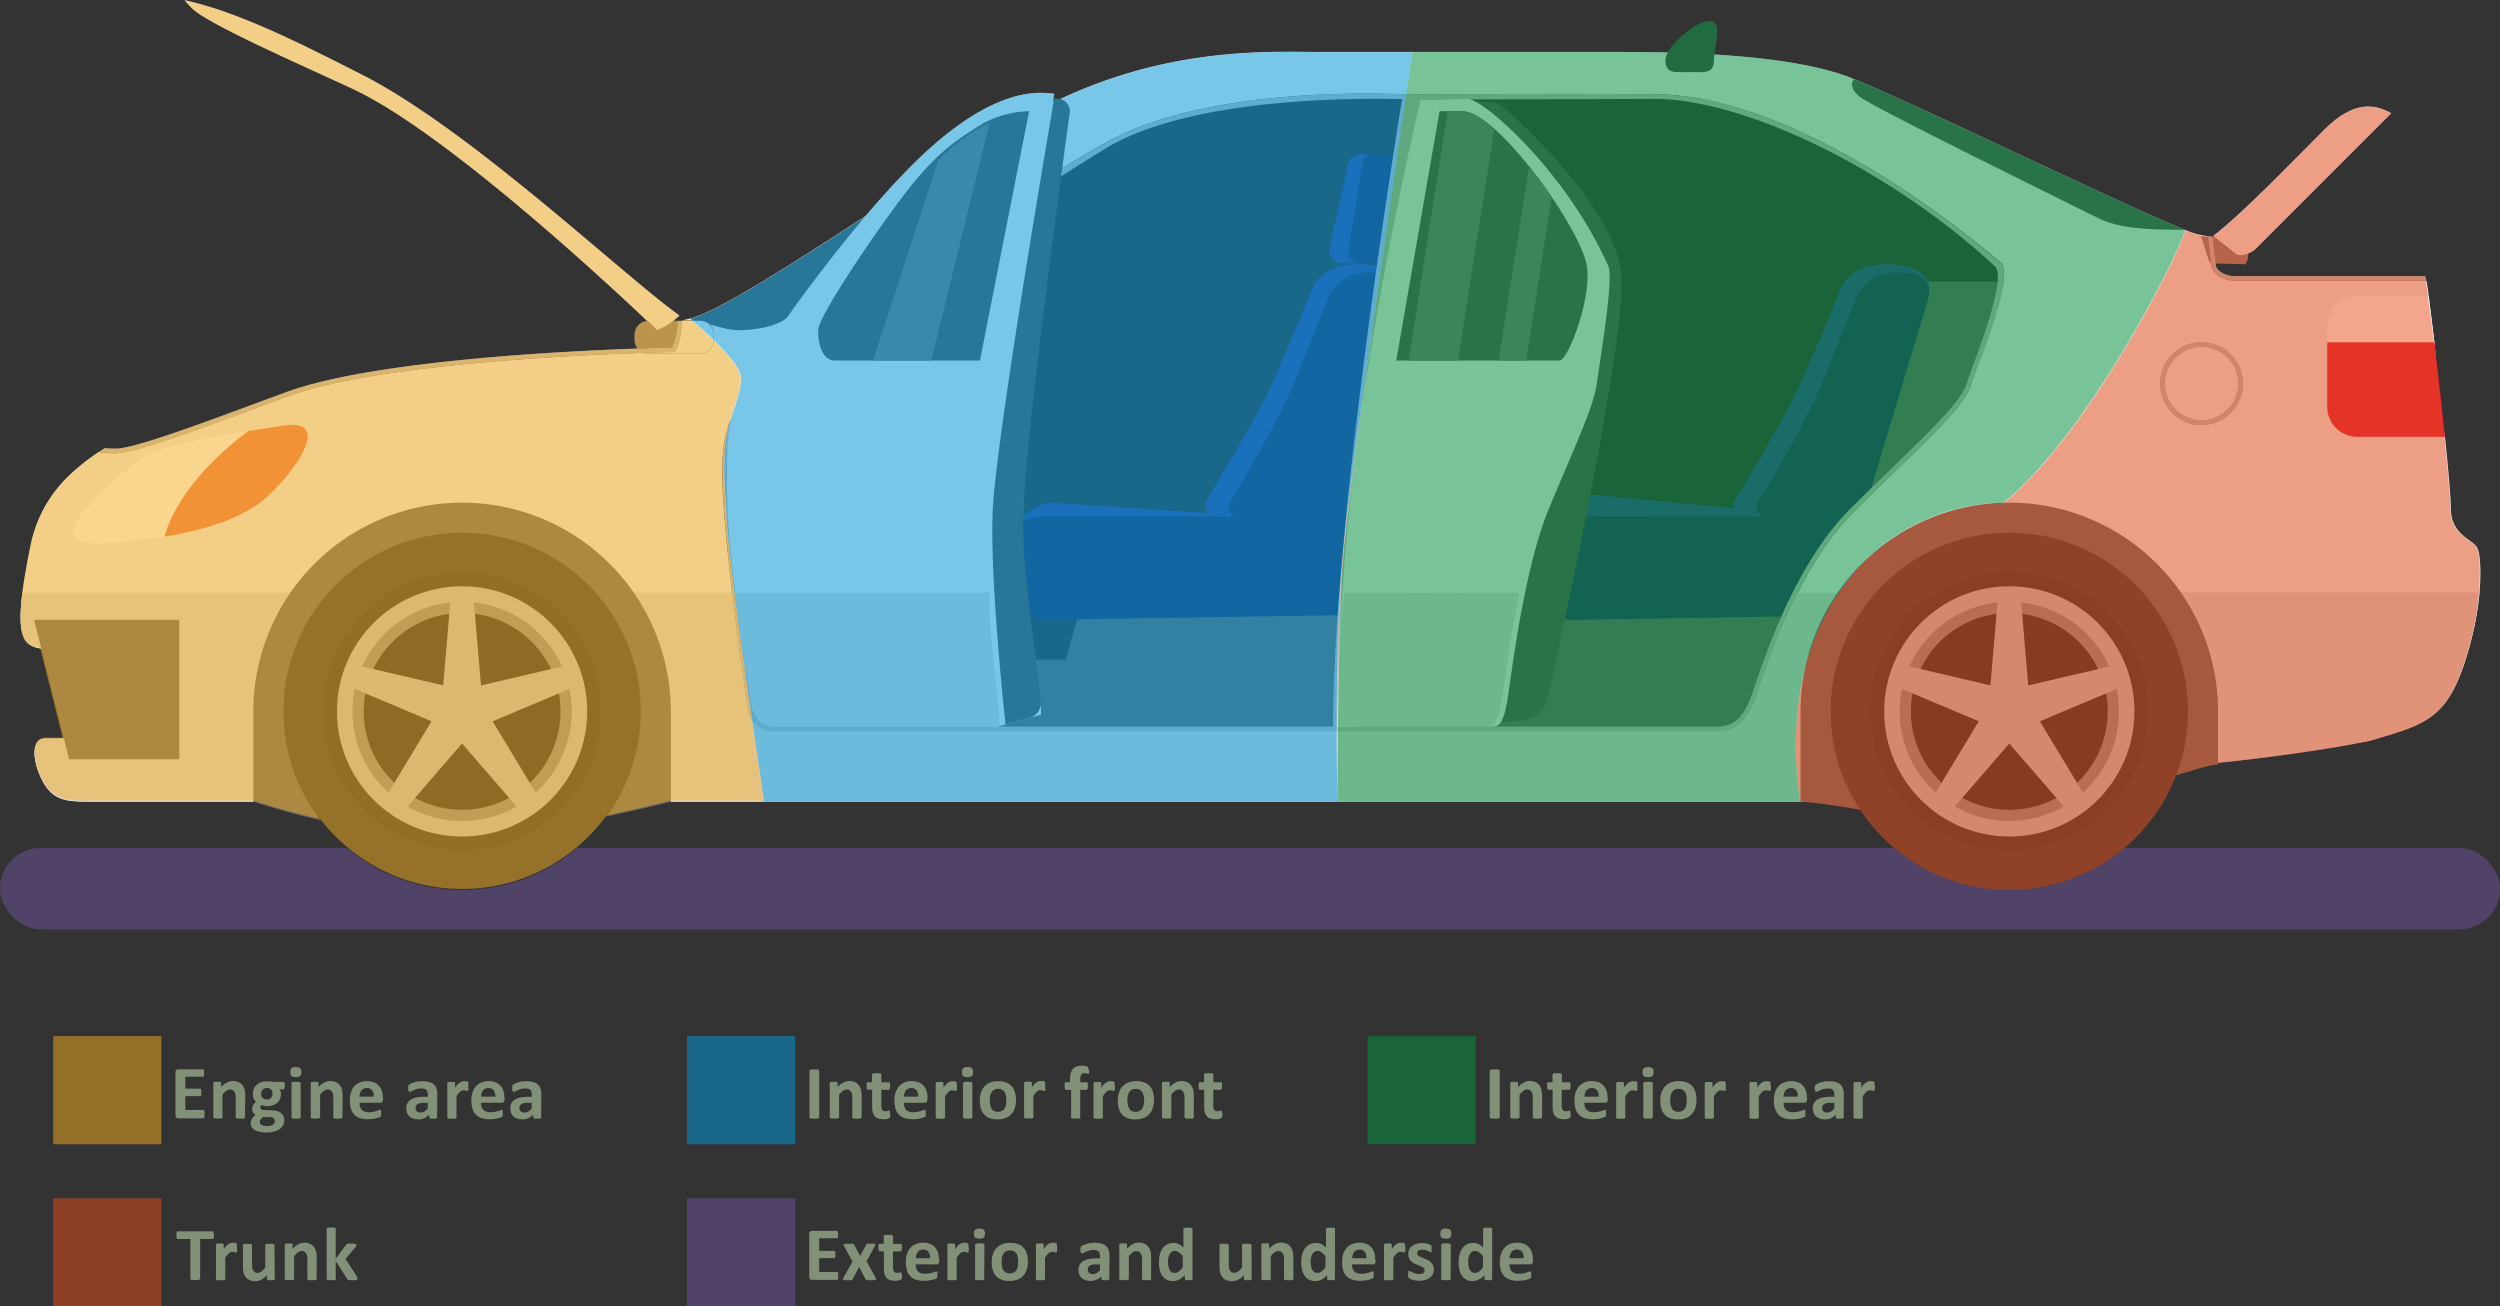 <svg xmlns="http://www.w3.org/2000/svg" viewBox="0 0 515.71 269.51"><rect x="0" y="0" width="515.71" height="269.51" fill="#333333" stroke="none"/><defs><style>.cls-1{fill:#646464;}.cls-2{fill:#354293;}.cls-3{fill:#243165;}.cls-4{fill:#f5ad1f;}.cls-4,.cls-5,.cls-6,.cls-7,.cls-9{opacity:0.5;}.cls-5{fill:#009fe3;}.cls-6{fill:#009640;}.cls-7{fill:#e94e1b;}.cls-8{fill:#829077;}.cls-9{fill:#6f559c;}.cls-10{fill:#50504f;}.cls-11{fill:#f0f0f0;}.cls-12{fill:#d9d9d9;}.cls-13{fill:none;}.cls-14{fill:#bdbdbc;}.cls-15{fill:#857a7b;}.cls-16{fill:#404040;}.cls-17{fill:#363636;}.cls-18{fill:#2e2f2f;}.cls-19{fill:#c3c2c2;}.cls-20{fill:#8c8c8c;}.cls-21{fill:#2a292a;}.cls-22{fill:#fff;}.cls-23{fill:#ef7951;}.cls-24{fill:#e51836;}.cls-25{fill:#747474;}</style></defs><title>G03_12_01</title><g id="Workers"><polygon class="cls-1" points="287.12 142.24 218.13 142.24 228.03 106.93 287.12 106.93 287.12 142.24"/><rect class="cls-1" x="142.33" y="136.08" width="246.35" height="20.55"/><polygon class="cls-1" points="463.76 78.61 354.2 142.24 392.43 58.07 463.76 58.07 463.76 78.61"/><polygon class="cls-1" points="386.19 142.24 317.19 142.24 327.1 106.93 386.19 106.93 386.19 142.24"/><path class="cls-2" d="M394.16,149.58l-64.81,1.23a2.81,2.81,0,0,1-2.8-2.8V127.43a2.81,2.81,0,0,1,2.8-2.81l64.81,6.19a2.83,2.83,0,0,1,2.81,2.81v13.15A2.83,2.83,0,0,1,394.16,149.58Z" transform="translate(-5.09 -22.96)"/><path class="cls-2" d="M402.66,84.54l-13,43.9a2.58,2.58,0,0,1-3.36,1.28l-21.54-.19a2.58,2.58,0,0,1-2-3s10.4-17.19,13.05-22.92c2.86-6.21,9-21.13,9-21.13.38-1.18,2.88-5,9-5C401,77.48,404.18,80,402.66,84.54Z" transform="translate(-5.09 -22.96)"/><path class="cls-3" d="M394.16,149.81l-64.81,1a2.58,2.58,0,0,1-2.8-2.28V131.76a2.59,2.59,0,0,1,2.8-2.29l64.81.09a2.6,2.6,0,0,1,2.81,2.29v15.67A2.6,2.6,0,0,1,394.16,149.81Z" transform="translate(-5.09 -22.96)"/><path class="cls-3" d="M402.58,85.53l-13,43.05a2.25,2.25,0,0,1-2.84,1.42l-17.69-.3a2.26,2.26,0,0,1-1.47-2.82s9.45-15.89,11.92-21.56c2.68-6.15,8.49-20.87,8.49-20.87a8.68,8.68,0,0,1,7.62-5.27C401.6,78.8,404.07,81,402.58,85.53Z" transform="translate(-5.09 -22.96)"/><path class="cls-2" d="M285.19,149.58l-64.81,1.23a2.81,2.81,0,0,1-2.81-2.8l-3.71-16.25c0-1.54,6.13-5.11,7.67-5.11l63.66,4.16a2.82,2.82,0,0,1,2.8,2.81v13.15A2.82,2.82,0,0,1,285.19,149.58Z" transform="translate(-5.09 -22.96)"/><path class="cls-2" d="M293.68,84.54l-13,43.9a2.58,2.58,0,0,1-3.37,1.28l-21.54-.19a2.6,2.6,0,0,1-2-3s10.41-17.19,13.05-22.92c2.87-6.21,9-21.13,9-21.13.38-1.18,2.87-5,9-5C292.05,77.48,295.2,80,293.68,84.54Z" transform="translate(-5.09 -22.96)"/><path class="cls-3" d="M285.19,149.81l-64.81,1a2.59,2.59,0,0,1-2.81-2.28l-3.71-16.77c0-1.26,5-2.29,6.52-2.29l64.81.09a2.59,2.59,0,0,1,2.8,2.29v15.67A2.59,2.59,0,0,1,285.19,149.81Z" transform="translate(-5.09 -22.96)"/><path class="cls-3" d="M293.61,85.53l-9.26,43.05a2.25,2.25,0,0,1-2.84,1.42l-21.41-.3a2.25,2.25,0,0,1-1.46-2.82s9.45-15.89,11.92-21.56c2.68-6.15,8.48-20.87,8.48-20.87a8.7,8.7,0,0,1,7.63-5.27C292.63,78.8,295.1,81,293.61,85.53Z" transform="translate(-5.09 -22.96)"/><path class="cls-2" d="M290.48,77.29h-8.4a2.82,2.82,0,0,1-2.81-2.8L283,57.63a2.82,2.82,0,0,1,2.81-2.81h4.68a2.82,2.82,0,0,1,2.81,2.81V74.49A2.81,2.81,0,0,1,290.48,77.29Z" transform="translate(-5.09 -22.96)"/><path class="cls-3" d="M291.28,77.29h-6c-1.1,0-2-1.26-2-2.8l2.65-16.86c0-1.54.91-2.81,2-2.81h3.35c1.11,0,2,1.27,2,2.81V74.49C293.29,76,292.39,77.29,291.28,77.29Z" transform="translate(-5.09 -22.96)"/><rect class="cls-4" x="10.98" y="213.73" width="22.31" height="22.31"/><rect class="cls-5" x="141.72" y="213.73" width="22.31" height="22.31"/><rect class="cls-6" x="282.1" y="213.73" width="22.31" height="22.31"/><rect class="cls-7" x="10.98" y="247.19" width="22.31" height="22.31"/><path class="cls-8" d="M49.21,277.76a2.12,2.12,0,0,1,0,.38.77.77,0,0,1-.06.26.32.32,0,0,1-.09.15.22.22,0,0,1-.13,0H46.38v8.15a.24.24,0,0,1-.05.14.35.35,0,0,1-.17.1,1.73,1.73,0,0,1-.32.07l-.5,0-.49,0a1.73,1.73,0,0,1-.32-.07.35.35,0,0,1-.17-.1.24.24,0,0,1,0-.14v-8.15H41.78a.2.2,0,0,1-.13,0,.32.32,0,0,1-.09-.15.77.77,0,0,1-.06-.26,2.12,2.12,0,0,1,0-.38,2.36,2.36,0,0,1,0-.4.77.77,0,0,1,.06-.26.21.21,0,0,1,.09-.14.21.21,0,0,1,.13,0h7.13a.24.24,0,0,1,.13,0,.21.21,0,0,1,.09.14.77.77,0,0,1,.06.26A2.36,2.36,0,0,1,49.21,277.76Z" transform="translate(-5.09 -22.96)"/><path class="cls-8" d="M54,280.44c0,.18,0,.34,0,.46a1.43,1.43,0,0,1,0,.28.24.24,0,0,1-.08.14.18.18,0,0,1-.13,0l-.14,0-.17-.06-.22-.06a1.06,1.06,0,0,0-.26,0,.91.91,0,0,0-.32.06,1.57,1.57,0,0,0-.34.21,2.58,2.58,0,0,0-.37.37,5.2,5.2,0,0,0-.41.58v4.35a.21.21,0,0,1,0,.13.34.34,0,0,1-.16.1,1,1,0,0,1-.3.06l-.48,0-.47,0a1,1,0,0,1-.3-.06.34.34,0,0,1-.16-.1.21.21,0,0,1-.05-.13v-7a.23.23,0,0,1,0-.14.32.32,0,0,1,.14-.1l.26-.06.4,0,.42,0,.25.06a.34.34,0,0,1,.13.1.23.23,0,0,1,0,.14v.86a4.61,4.61,0,0,1,.52-.64,2.67,2.67,0,0,1,.46-.4,1.42,1.42,0,0,1,.43-.21,1.72,1.72,0,0,1,.44-.06h.22l.24,0a1.14,1.14,0,0,1,.22.07.37.37,0,0,1,.14.07.18.18,0,0,1,.06.09l0,.12c0,.06,0,.14,0,.25S54,280.25,54,280.44Z" transform="translate(-5.09 -22.96)"/><path class="cls-8" d="M61.77,286.76a.28.28,0,0,1,0,.13.32.32,0,0,1-.14.1.77.77,0,0,1-.26.06l-.4,0-.42,0a.76.76,0,0,1-.25-.06.28.28,0,0,1-.13-.1.2.2,0,0,1,0-.13V286a4.47,4.47,0,0,1-1.18.94,2.62,2.62,0,0,1-1.24.31,2.82,2.82,0,0,1-1.2-.23,2.09,2.09,0,0,1-.79-.64,2.53,2.53,0,0,1-.43-.94,5.67,5.67,0,0,1-.13-1.34v-4.26a.23.23,0,0,1,0-.14.34.34,0,0,1,.16-.1l.3-.06.47,0,.48,0,.3.06a.34.34,0,0,1,.16.1.24.24,0,0,1,0,.14v3.93a3.58,3.58,0,0,0,.07.84,1.75,1.75,0,0,0,.21.5,1.14,1.14,0,0,0,.37.32,1.21,1.21,0,0,0,.52.11,1.28,1.28,0,0,0,.75-.27,4.32,4.32,0,0,0,.81-.8v-4.63a.24.24,0,0,1,0-.14.3.3,0,0,1,.15-.1l.3-.06.48,0,.48,0,.29.06a.34.34,0,0,1,.16.1.24.24,0,0,1,.05.14Z" transform="translate(-5.09 -22.96)"/><path class="cls-8" d="M70.4,286.76a.21.21,0,0,1-.05.13.36.36,0,0,1-.15.1,1.13,1.13,0,0,1-.3.06l-.48,0-.48,0a1,1,0,0,1-.3-.06.36.36,0,0,1-.15-.1.17.17,0,0,1,0-.13v-4a3.34,3.34,0,0,0-.08-.8,1.57,1.57,0,0,0-.21-.49.92.92,0,0,0-.36-.32,1.11,1.11,0,0,0-.52-.12,1.26,1.26,0,0,0-.76.28,3.93,3.93,0,0,0-.8.79v4.64a.2.2,0,0,1,0,.13.45.45,0,0,1-.17.1,1,1,0,0,1-.3.06l-.47,0-.48,0A1.13,1.13,0,0,1,64,287a.4.4,0,0,1-.16-.1.21.21,0,0,1,0-.13v-7a.33.33,0,0,1,0-.14.39.39,0,0,1,.14-.1l.26-.06.41,0,.41,0,.25.06a.28.28,0,0,1,.13.1.23.23,0,0,1,0,.14v.8a4.68,4.68,0,0,1,1.18-.94,2.74,2.74,0,0,1,1.24-.31,2.67,2.67,0,0,1,1.2.24,2,2,0,0,1,.79.63,2.71,2.71,0,0,1,.44.94,5.49,5.49,0,0,1,.13,1.3Z" transform="translate(-5.09 -22.96)"/><path class="cls-8" d="M78.81,286.76a.22.22,0,0,1,0,.14.27.27,0,0,1-.15.09,1.13,1.13,0,0,1-.31.06l-.51,0-.52,0a1.44,1.44,0,0,1-.33-.05.42.42,0,0,1-.2-.1.52.52,0,0,1-.12-.16l-2.32-3.67v3.69a.21.21,0,0,1,0,.13.34.34,0,0,1-.16.1,1,1,0,0,1-.3.06l-.48,0-.47,0a1,1,0,0,1-.3-.06.34.34,0,0,1-.16-.1.17.17,0,0,1,0-.13V276.48a.19.19,0,0,1,0-.14.28.28,0,0,1,.16-.1,1.33,1.33,0,0,1,.3-.07,3.18,3.18,0,0,1,.47,0,3.25,3.25,0,0,1,.48,0,1.33,1.33,0,0,1,.3.07.28.28,0,0,1,.16.1.24.24,0,0,1,0,.14v6.12l2.06-2.77a.79.79,0,0,1,.14-.17.68.68,0,0,1,.21-.11l.32-.06.49,0,.48,0,.33.06a.34.34,0,0,1,.16.1.25.25,0,0,1,.05.15.65.65,0,0,1-.06.25,2.33,2.33,0,0,1-.17.28l-2,2.31,2.36,3.65a1.62,1.62,0,0,1,.13.27A.53.53,0,0,1,78.81,286.76Z" transform="translate(-5.09 -22.96)"/><path class="cls-8" d="M47.27,252.89a3.79,3.79,0,0,1,0,.38.7.7,0,0,1-.06.24.26.26,0,0,1-.1.14.17.17,0,0,1-.12,0H41.89a.67.67,0,0,1-.44-.15.65.65,0,0,1-.17-.49v-8.82a.63.63,0,0,1,.17-.49.68.68,0,0,1,.44-.16h5a.28.28,0,0,1,.13,0,.24.24,0,0,1,.09.14.83.83,0,0,1,.06.25,3.84,3.84,0,0,1,0,.39c0,.14,0,.27,0,.37a.7.7,0,0,1-.06.24.24.24,0,0,1-.09.14.2.2,0,0,1-.13,0H43.32v2.47h3.06a.21.21,0,0,1,.13.05.28.28,0,0,1,.1.13,1.11,1.11,0,0,1,0,.24,2.06,2.06,0,0,1,0,.37,2.12,2.12,0,0,1,0,.38.89.89,0,0,1,0,.23.28.28,0,0,1-.1.13.2.2,0,0,1-.13,0H43.32v2.85H47a.18.18,0,0,1,.12,0,.27.27,0,0,1,.1.13.83.83,0,0,1,.06.25A3.79,3.79,0,0,1,47.27,252.89Z" transform="translate(-5.09 -22.96)"/><path class="cls-8" d="M55.62,253.43a.15.15,0,0,1,0,.13.28.28,0,0,1-.15.1,1,1,0,0,1-.3.06l-.47,0-.49,0a1.13,1.13,0,0,1-.3-.06.28.28,0,0,1-.15-.1.19.19,0,0,1-.05-.13v-4a3.42,3.42,0,0,0-.07-.8,1.47,1.47,0,0,0-.22-.49.86.86,0,0,0-.36-.32,1.08,1.08,0,0,0-.52-.12,1.35,1.35,0,0,0-.76.28,4.29,4.29,0,0,0-.8.8v4.63a.18.18,0,0,1,0,.13.32.32,0,0,1-.16.1,1.13,1.13,0,0,1-.3.06l-.48,0-.48,0a1.13,1.13,0,0,1-.3-.06.32.32,0,0,1-.16-.1.18.18,0,0,1,0-.13v-7a.32.32,0,0,1,0-.14.36.36,0,0,1,.15-.1,1.2,1.2,0,0,1,.26-.05,2.3,2.3,0,0,1,.4,0,2.43,2.43,0,0,1,.41,0,1.2,1.2,0,0,1,.26.05.34.34,0,0,1,.13.1.33.33,0,0,1,0,.14v.8a4.23,4.23,0,0,1,1.17-.93,2.64,2.64,0,0,1,1.25-.32,2.73,2.73,0,0,1,1.2.24,2.07,2.07,0,0,1,.79.64,2.54,2.54,0,0,1,.43.94,5.4,5.4,0,0,1,.13,1.29Z" transform="translate(-5.09 -22.96)"/><path class="cls-8" d="M63.83,246.94a1.54,1.54,0,0,1-.08.56q-.09.18-.21.18h-.82a1.1,1.1,0,0,1,.24.42,1.69,1.69,0,0,1,.08.5,2.6,2.6,0,0,1-.21,1.08,2.12,2.12,0,0,1-.58.8,2.65,2.65,0,0,1-.91.49,4.07,4.07,0,0,1-1.19.17,2.75,2.75,0,0,1-.65-.08,1.88,1.88,0,0,1-.46-.19.74.74,0,0,0-.17.24.65.65,0,0,0-.08.31.45.45,0,0,0,.2.37,1,1,0,0,0,.56.16l1.7.06a4.7,4.7,0,0,1,1.06.17,2.32,2.32,0,0,1,.78.41,1.66,1.66,0,0,1,.48.63,2,2,0,0,1,.17.83,2.21,2.21,0,0,1-.23,1,2.3,2.3,0,0,1-.68.79,3.59,3.59,0,0,1-1.13.53,5.88,5.88,0,0,1-1.6.2,6.61,6.61,0,0,1-1.52-.15,3.17,3.17,0,0,1-1-.39,1.52,1.52,0,0,1-.59-.59,1.68,1.68,0,0,1-.18-.77,2,2,0,0,1,.06-.49,2.22,2.22,0,0,1,.2-.45,2.4,2.4,0,0,1,.32-.41,2.67,2.67,0,0,1,.43-.37,1.23,1.23,0,0,1-.52-.49,1.25,1.25,0,0,1-.19-.68,1.74,1.74,0,0,1,.21-.84,2.74,2.74,0,0,1,.55-.68,2.06,2.06,0,0,1-.44-.66,2.39,2.39,0,0,1-.16-1,2.68,2.68,0,0,1,.21-1.09,2.45,2.45,0,0,1,.6-.81,2.74,2.74,0,0,1,.92-.51,3.6,3.6,0,0,1,1.17-.17q.33,0,.63,0l.55.11h2.22c.08,0,.16.06.21.18A1.32,1.32,0,0,1,63.83,246.94Zm-2.06,7.21a.59.59,0,0,0-.28-.53,1.43,1.43,0,0,0-.77-.21l-1.4,0a2,2,0,0,0-.33.29,1.88,1.88,0,0,0-.19.26.82.82,0,0,0-.1.24,1,1,0,0,0,0,.24.65.65,0,0,0,.39.6,2.53,2.53,0,0,0,1.11.2,2.65,2.65,0,0,0,.75-.09,1.46,1.46,0,0,0,.5-.24.88.88,0,0,0,.26-.33A1,1,0,0,0,61.77,254.15Zm-.46-5.56a1.09,1.09,0,0,0-1.2-1.19,1.27,1.27,0,0,0-.5.1,1.14,1.14,0,0,0-.37.27,1,1,0,0,0-.21.39,1.43,1.43,0,0,0-.07.46,1.1,1.1,0,0,0,.31.84,1.17,1.17,0,0,0,.87.31,1.29,1.29,0,0,0,.51-.09,1,1,0,0,0,.37-.26,1.09,1.09,0,0,0,.21-.38A1.33,1.33,0,0,0,61.31,248.59Z" transform="translate(-5.09 -22.96)"/><path class="cls-8" d="M67.25,244.1a1.1,1.1,0,0,1-.24.82,1.34,1.34,0,0,1-.9.23,1.35,1.35,0,0,1-.89-.22,1.1,1.1,0,0,1-.23-.79,1.14,1.14,0,0,1,.24-.83,1.34,1.34,0,0,1,.9-.23,1.3,1.3,0,0,1,.89.23A1.05,1.05,0,0,1,67.25,244.1Zm-.14,9.33a.19.19,0,0,1,0,.13.32.32,0,0,1-.16.1,1.13,1.13,0,0,1-.3.06l-.48,0-.47,0a1.13,1.13,0,0,1-.31-.06.37.37,0,0,1-.16-.1.18.18,0,0,1,0-.13v-7a.2.2,0,0,1,0-.13.37.37,0,0,1,.16-.1,1.61,1.61,0,0,1,.31-.07,3.18,3.18,0,0,1,.47,0,3.4,3.4,0,0,1,.48,0,1.67,1.67,0,0,1,.3.07.32.32,0,0,1,.16.1.21.21,0,0,1,0,.13Z" transform="translate(-5.09 -22.96)"/><path class="cls-8" d="M75.72,253.43a.18.18,0,0,1,0,.13.32.32,0,0,1-.16.1,1,1,0,0,1-.3.06l-.47,0-.48,0a1,1,0,0,1-.3-.06.28.28,0,0,1-.16-.1.19.19,0,0,1,0-.13v-4a3.42,3.42,0,0,0-.07-.8,1.47,1.47,0,0,0-.22-.49.86.86,0,0,0-.36-.32,1.08,1.08,0,0,0-.52-.12,1.35,1.35,0,0,0-.76.28,4,4,0,0,0-.79.8v4.63a.19.19,0,0,1-.05.13.32.32,0,0,1-.16.1,1.13,1.13,0,0,1-.3.06l-.48,0-.48,0a1.13,1.13,0,0,1-.3-.06.37.37,0,0,1-.16-.1.18.18,0,0,1,0-.13v-7a.23.23,0,0,1,0-.14.27.27,0,0,1,.14-.1,1.2,1.2,0,0,1,.26-.05,2.3,2.3,0,0,1,.4,0,2.37,2.37,0,0,1,.41,0,1.2,1.2,0,0,1,.26.05.34.34,0,0,1,.13.1.33.33,0,0,1,0,.14v.8a4.23,4.23,0,0,1,1.17-.93,2.67,2.67,0,0,1,1.25-.32,2.73,2.73,0,0,1,1.2.24,2.07,2.07,0,0,1,.79.64,2.54,2.54,0,0,1,.43.94,5.4,5.4,0,0,1,.13,1.29Z" transform="translate(-5.09 -22.96)"/><path class="cls-8" d="M84.09,249.74a.73.73,0,0,1-.16.53.55.55,0,0,1-.44.17H79.25a2.9,2.9,0,0,0,.1.81,1.5,1.5,0,0,0,.34.62,1.45,1.45,0,0,0,.59.39,2.49,2.49,0,0,0,.87.13,4.81,4.81,0,0,0,.91-.08,6.06,6.06,0,0,0,.67-.16l.48-.16a.84.84,0,0,1,.3-.08.21.21,0,0,1,.12,0,.21.21,0,0,1,.08.1.69.69,0,0,1,0,.2,2.92,2.92,0,0,1,0,.32,2.44,2.44,0,0,1,0,.29,1.25,1.25,0,0,1,0,.21.53.53,0,0,1,0,.15.59.59,0,0,1-.08.11,1.17,1.17,0,0,1-.28.15,4.9,4.9,0,0,1-.57.18c-.24.06-.51.11-.81.16a7.32,7.32,0,0,1-1,.06,5.05,5.05,0,0,1-1.63-.23,2.91,2.91,0,0,1-1.16-.71,2.84,2.84,0,0,1-.7-1.21,6.16,6.16,0,0,1,0-3.37,3.48,3.48,0,0,1,.7-1.27,3,3,0,0,1,1.12-.79A3.73,3.73,0,0,1,80.8,246a4,4,0,0,1,1.5.26,2.7,2.7,0,0,1,1,.72,2.81,2.81,0,0,1,.58,1.08,4.56,4.56,0,0,1,.19,1.36Zm-1.91-.56a2,2,0,0,0-.33-1.3,1.28,1.28,0,0,0-1.1-.48,1.36,1.36,0,0,0-.65.15,1.28,1.28,0,0,0-.46.37,1.9,1.9,0,0,0-.28.57,2.49,2.49,0,0,0-.11.69Z" transform="translate(-5.09 -22.96)"/><path class="cls-8" d="M95.26,253.45a.19.19,0,0,1-.08.17.45.45,0,0,1-.24.09,3.07,3.07,0,0,1-.5,0,3.13,3.13,0,0,1-.51,0,.41.41,0,0,1-.23-.09.24.24,0,0,1-.06-.17v-.55a3.59,3.59,0,0,1-1,.72,2.91,2.91,0,0,1-1.23.25,3.64,3.64,0,0,1-1-.14,2.47,2.47,0,0,1-.8-.43,2,2,0,0,1-.53-.71,2.48,2.48,0,0,1-.18-1,2.21,2.21,0,0,1,.23-1.06,1.94,1.94,0,0,1,.71-.74,3.63,3.63,0,0,1,1.18-.44,8.69,8.69,0,0,1,1.63-.14h.68v-.42a2.37,2.37,0,0,0-.06-.57,1,1,0,0,0-.22-.41,1,1,0,0,0-.41-.25,2.28,2.28,0,0,0-.63-.07,3,3,0,0,0-.88.11,4.88,4.88,0,0,0-.68.24l-.5.24a.76.76,0,0,1-.32.11.2.2,0,0,1-.15-.06.3.3,0,0,1-.11-.15,1.26,1.26,0,0,1-.07-.25,3.25,3.25,0,0,1,0-.33,1.29,1.29,0,0,1,0-.38.5.5,0,0,1,.15-.26,1.54,1.54,0,0,1,.38-.25,4.51,4.51,0,0,1,.64-.25,5.53,5.53,0,0,1,.8-.19,5.26,5.26,0,0,1,.89-.08,5.7,5.7,0,0,1,1.41.16,2.33,2.33,0,0,1,1,.5,1.85,1.85,0,0,1,.55.85,4.13,4.13,0,0,1,.17,1.24Zm-1.93-3h-.75a3.81,3.81,0,0,0-.81.07,1.38,1.38,0,0,0-.55.21.91.91,0,0,0-.31.34,1.08,1.08,0,0,0-.09.46.87.87,0,0,0,.27.68,1.12,1.12,0,0,0,.77.25,1.49,1.49,0,0,0,.77-.21,3,3,0,0,0,.7-.62Z" transform="translate(-5.09 -22.96)"/><path class="cls-8" d="M101.7,247.11c0,.19,0,.34,0,.46a1.55,1.55,0,0,1,0,.28.3.3,0,0,1-.08.14.2.2,0,0,1-.13,0,.35.35,0,0,1-.14,0l-.18-.06-.21-.05a1.09,1.09,0,0,0-.26,0,1,1,0,0,0-.33.06,1.85,1.85,0,0,0-.34.21,2.24,2.24,0,0,0-.37.38,5.36,5.36,0,0,0-.41.57v4.35a.18.18,0,0,1,0,.13.35.35,0,0,1-.17.1,1,1,0,0,1-.3.06l-.47,0-.48,0a1.13,1.13,0,0,1-.3-.06.32.32,0,0,1-.16-.1.19.19,0,0,1,0-.13v-7a.33.33,0,0,1,0-.14.39.39,0,0,1,.14-.1l.26-.05a4.21,4.21,0,0,1,.82,0,1,1,0,0,1,.25.05.28.28,0,0,1,.13.1.23.23,0,0,1,0,.14v.87a7,7,0,0,1,.52-.65,2.67,2.67,0,0,1,.46-.4,1.37,1.37,0,0,1,.44-.21,1.59,1.59,0,0,1,.43-.06l.22,0,.25,0,.21.07a.45.45,0,0,1,.14.07.24.24,0,0,1,.06.09.33.33,0,0,1,0,.13,1.25,1.25,0,0,1,0,.24C101.7,246.77,101.7,246.92,101.7,247.11Z" transform="translate(-5.09 -22.96)"/><path class="cls-8" d="M109.17,249.74a.78.78,0,0,1-.16.53.57.57,0,0,1-.44.17h-4.25a2.88,2.88,0,0,0,.11.81,1.5,1.5,0,0,0,.34.62,1.45,1.45,0,0,0,.59.39,2.49,2.49,0,0,0,.87.13,4.89,4.89,0,0,0,.91-.08,6.06,6.06,0,0,0,.67-.16l.48-.16a.84.84,0,0,1,.3-.08.21.21,0,0,1,.12,0,.21.21,0,0,1,.08.1.69.69,0,0,1,0,.2,2.92,2.92,0,0,1,0,.32,2.44,2.44,0,0,1,0,.29,1.25,1.25,0,0,1,0,.21.53.53,0,0,1,0,.15l-.08.11a1.44,1.44,0,0,1-.28.15,4.56,4.56,0,0,1-.58.18c-.23.06-.5.11-.8.16a7.32,7.32,0,0,1-1,.06,5.05,5.05,0,0,1-1.63-.23,3,3,0,0,1-1.17-.71,2.94,2.94,0,0,1-.69-1.21,5.92,5.92,0,0,1,0-3.37,3.48,3.48,0,0,1,.7-1.27,3,3,0,0,1,1.12-.79,3.73,3.73,0,0,1,1.49-.28,4,4,0,0,1,1.5.26,2.7,2.7,0,0,1,1,.72,2.81,2.81,0,0,1,.58,1.08,4.56,4.56,0,0,1,.19,1.36Zm-1.91-.56a2,2,0,0,0-.33-1.3,1.28,1.28,0,0,0-1.1-.48,1.33,1.33,0,0,0-.65.15,1.28,1.28,0,0,0-.46.37,1.69,1.69,0,0,0-.28.57,2.92,2.92,0,0,0-.12.69Z" transform="translate(-5.09 -22.96)"/><path class="cls-8" d="M116.72,253.45a.21.21,0,0,1-.07.17.52.52,0,0,1-.25.09,3.07,3.07,0,0,1-.5,0,3.13,3.13,0,0,1-.51,0,.41.41,0,0,1-.23-.09.24.24,0,0,1-.06-.17v-.55a3.59,3.59,0,0,1-1,.72,2.9,2.9,0,0,1-1.22.25,3.59,3.59,0,0,1-1-.14,2.42,2.42,0,0,1-.81-.43,2,2,0,0,1-.53-.71,2.48,2.48,0,0,1-.18-1,2.33,2.33,0,0,1,.23-1.06,1.89,1.89,0,0,1,.72-.74,3.49,3.49,0,0,1,1.17-.44,8.69,8.69,0,0,1,1.63-.14h.68v-.42a2.37,2.37,0,0,0-.06-.57,1,1,0,0,0-.22-.41,1,1,0,0,0-.41-.25,2.28,2.28,0,0,0-.63-.07,3,3,0,0,0-.88.11,4.88,4.88,0,0,0-.68.24l-.5.24a.76.76,0,0,1-.32.11.2.2,0,0,1-.15-.06.3.3,0,0,1-.11-.15,1.26,1.26,0,0,1-.07-.25,3.25,3.25,0,0,1,0-.33,1.29,1.29,0,0,1,0-.38.5.5,0,0,1,.15-.26,1.54,1.54,0,0,1,.38-.25,4.51,4.51,0,0,1,.64-.25,5.53,5.53,0,0,1,.8-.19,5.29,5.29,0,0,1,.9-.08,5.68,5.68,0,0,1,1.4.16,2.27,2.27,0,0,1,1,.5,1.85,1.85,0,0,1,.55.85,3.83,3.83,0,0,1,.17,1.24Zm-1.93-3H114a3.81,3.81,0,0,0-.81.07,1.38,1.38,0,0,0-.55.21.81.81,0,0,0-.3.34,1,1,0,0,0-.1.46.84.84,0,0,0,.28.68,1.07,1.07,0,0,0,.76.25,1.46,1.46,0,0,0,.77-.21,3,3,0,0,0,.7-.62Z" transform="translate(-5.09 -22.96)"/><rect class="cls-9" y="174.92" width="515.71" height="16.8" rx="8.4" ry="8.4"/><path class="cls-8" d="M174.08,253.41a.19.19,0,0,1-.05.14.26.26,0,0,1-.16.1,1.73,1.73,0,0,1-.32.07l-.5,0-.49,0a1.56,1.56,0,0,1-.32-.07.29.29,0,0,1-.17-.1.24.24,0,0,1,0-.14v-9.54a.27.27,0,0,1,0-.15.45.45,0,0,1,.17-.1l.32-.06.49,0,.5,0,.32.06a.4.4,0,0,1,.16.1.21.21,0,0,1,.05.15Z" transform="translate(-5.09 -22.96)"/><path class="cls-8" d="M182.83,253.43a.19.19,0,0,1-.05.13.28.28,0,0,1-.16.1,1,1,0,0,1-.3.06l-.47,0-.48,0a1,1,0,0,1-.3-.06.32.32,0,0,1-.16-.1.18.18,0,0,1,0-.13v-4a3.34,3.34,0,0,0-.08-.8,1.69,1.69,0,0,0-.21-.49,1,1,0,0,0-.37-.32,1.08,1.08,0,0,0-.52-.12,1.29,1.29,0,0,0-.75.28,4,4,0,0,0-.8.8v4.63a.19.19,0,0,1,0,.13.28.28,0,0,1-.16.1,1,1,0,0,1-.3.06l-.48,0-.47,0a1,1,0,0,1-.3-.06.28.28,0,0,1-.16-.1.19.19,0,0,1-.05-.13v-7a.23.23,0,0,1,0-.14.32.32,0,0,1,.14-.1,1.33,1.33,0,0,1,.26-.05,2.36,2.36,0,0,1,.4,0,2.56,2.56,0,0,1,.42,0,1.09,1.09,0,0,1,.25.05.34.34,0,0,1,.13.1.23.23,0,0,1,0,.14v.8a4.41,4.41,0,0,1,1.18-.93,2.6,2.6,0,0,1,1.24-.32,2.67,2.67,0,0,1,1.2.24,2,2,0,0,1,.79.64,2.54,2.54,0,0,1,.43.94,5.36,5.36,0,0,1,.14,1.29Z" transform="translate(-5.09 -22.96)"/><path class="cls-8" d="M188.73,252.74a2.42,2.42,0,0,1,0,.53.72.72,0,0,1-.11.26.69.69,0,0,1-.21.13,2,2,0,0,1-.32.1l-.4.07-.43,0a3.13,3.13,0,0,1-1-.15,1.72,1.72,0,0,1-.71-.46,1.84,1.84,0,0,1-.41-.77,4.1,4.1,0,0,1-.14-1.11v-3.57h-.83a.25.25,0,0,1-.23-.19,1.71,1.71,0,0,1-.08-.61,3.79,3.79,0,0,1,0-.38.7.7,0,0,1,.06-.25.34.34,0,0,1,.1-.13.29.29,0,0,1,.14,0h.82v-1.55a.24.24,0,0,1,.05-.14.31.31,0,0,1,.15-.11,1.13,1.13,0,0,1,.31-.06l.47,0,.48,0a1,1,0,0,1,.3.06.41.41,0,0,1,.16.11.23.23,0,0,1,0,.14v1.55h1.52a.33.33,0,0,1,.14,0,.25.25,0,0,1,.09.13.7.7,0,0,1,.06.25,2.12,2.12,0,0,1,0,.38,1.5,1.5,0,0,1-.08.61c-.05.13-.12.19-.22.19H186.9v3.27a1.64,1.64,0,0,0,.18.86.7.7,0,0,0,.64.28,1.29,1.29,0,0,0,.29,0,.79.79,0,0,0,.22-.06l.16-.06.12,0a.14.14,0,0,1,.09,0,.19.19,0,0,1,.07.11,1,1,0,0,1,0,.22A1.89,1.89,0,0,1,188.73,252.74Z" transform="translate(-5.09 -22.96)"/><path class="cls-8" d="M196.4,249.74a.78.78,0,0,1-.16.53.57.57,0,0,1-.45.17h-4.24a2.88,2.88,0,0,0,.11.81,1.61,1.61,0,0,0,.33.62,1.56,1.56,0,0,0,.6.39,2.49,2.49,0,0,0,.87.13,5,5,0,0,0,.91-.08,6.06,6.06,0,0,0,.67-.16l.47-.16a.94.94,0,0,1,.31-.08.24.24,0,0,1,.12,0,.2.2,0,0,1,.07.1.64.64,0,0,1,.05.2c0,.08,0,.19,0,.32a2.44,2.44,0,0,1,0,.29,1.25,1.25,0,0,1,0,.21.53.53,0,0,1,0,.15l-.08.11a1.87,1.87,0,0,1-.28.15,4.56,4.56,0,0,1-.58.18c-.23.06-.5.11-.8.16a7.43,7.43,0,0,1-1,.06,5.05,5.05,0,0,1-1.63-.23,2.88,2.88,0,0,1-1.17-.71,3.07,3.07,0,0,1-.7-1.21,5.73,5.73,0,0,1-.23-1.7,5.39,5.39,0,0,1,.24-1.67,3.64,3.64,0,0,1,.71-1.27,3,3,0,0,1,1.12-.79,3.73,3.73,0,0,1,1.49-.28,3.9,3.9,0,0,1,1.49.26,2.55,2.55,0,0,1,1,.72,2.83,2.83,0,0,1,.59,1.08,4.91,4.91,0,0,1,.19,1.36Zm-1.91-.56a2,2,0,0,0-.33-1.3,1.28,1.28,0,0,0-1.1-.48,1.33,1.33,0,0,0-.65.15,1.2,1.2,0,0,0-.46.37,1.69,1.69,0,0,0-.28.57,2.49,2.49,0,0,0-.12.69Z" transform="translate(-5.09 -22.96)"/><path class="cls-8" d="M202.49,247.11a3,3,0,0,1,0,.46,1.55,1.55,0,0,1,0,.28.3.3,0,0,1-.08.14.2.2,0,0,1-.13,0,.35.35,0,0,1-.14,0l-.18-.06-.21-.05a1.09,1.09,0,0,0-.26,0,1,1,0,0,0-.33.06,1.85,1.85,0,0,0-.34.21,2.24,2.24,0,0,0-.37.38,5.36,5.36,0,0,0-.41.57v4.35a.18.18,0,0,1,0,.13.37.37,0,0,1-.16.1,1.13,1.13,0,0,1-.31.06l-.47,0-.48,0a1.13,1.13,0,0,1-.3-.06.32.32,0,0,1-.16-.1.19.19,0,0,1-.05-.13v-7a.33.33,0,0,1,0-.14.39.39,0,0,1,.14-.1,1.46,1.46,0,0,1,.27-.05,2.3,2.3,0,0,1,.4,0,2.49,2.49,0,0,1,.41,0,1.2,1.2,0,0,1,.26.05.31.31,0,0,1,.12.1.23.23,0,0,1,0,.14v.87a7,7,0,0,1,.52-.65,2.67,2.67,0,0,1,.46-.4,1.47,1.47,0,0,1,.44-.21,1.59,1.59,0,0,1,.43-.06l.22,0,.25,0,.21.07a.45.45,0,0,1,.14.07.24.24,0,0,1,.06.09.33.33,0,0,1,0,.13,1.25,1.25,0,0,1,0,.24C202.49,246.77,202.49,246.92,202.49,247.11Z" transform="translate(-5.09 -22.96)"/><path class="cls-8" d="M205.82,244.1a1.1,1.1,0,0,1-.24.82,1.34,1.34,0,0,1-.9.23,1.4,1.4,0,0,1-.9-.22,1.1,1.1,0,0,1-.23-.79,1.14,1.14,0,0,1,.24-.83,1.34,1.34,0,0,1,.9-.23,1.29,1.29,0,0,1,.89.23A1.05,1.05,0,0,1,205.82,244.1Zm-.15,9.33a.19.19,0,0,1,0,.13.28.28,0,0,1-.16.1,1,1,0,0,1-.3.06l-.47,0-.48,0a1,1,0,0,1-.3-.06.28.28,0,0,1-.16-.1.19.19,0,0,1-.05-.13v-7a.21.21,0,0,1,.05-.13.28.28,0,0,1,.16-.1,1.33,1.33,0,0,1,.3-.07,3.25,3.25,0,0,1,.48,0,3.18,3.18,0,0,1,.47,0,1.33,1.33,0,0,1,.3.07.28.28,0,0,1,.16.1.21.21,0,0,1,0,.13Z" transform="translate(-5.09 -22.96)"/><path class="cls-8" d="M214.68,249.87a5.22,5.22,0,0,1-.24,1.63,3.25,3.25,0,0,1-.71,1.26,3,3,0,0,1-1.19.82,4.35,4.35,0,0,1-1.68.29,4.67,4.67,0,0,1-1.62-.25,2.86,2.86,0,0,1-1.81-2,5.43,5.43,0,0,1-.22-1.64,5.2,5.2,0,0,1,.24-1.62,3.2,3.2,0,0,1,1.9-2.09A4.54,4.54,0,0,1,211,246a4.62,4.62,0,0,1,1.62.26,2.93,2.93,0,0,1,1.14.74,3.24,3.24,0,0,1,.67,1.21A5.89,5.89,0,0,1,214.68,249.87Zm-2,.08a4.74,4.74,0,0,0-.08-.95,2.09,2.09,0,0,0-.28-.75,1.29,1.29,0,0,0-.51-.5,1.69,1.69,0,0,0-.82-.18,1.71,1.71,0,0,0-.77.16,1.36,1.36,0,0,0-.54.47,2.17,2.17,0,0,0-.31.74,4.22,4.22,0,0,0-.11,1,4.72,4.72,0,0,0,.09.95,2.3,2.3,0,0,0,.28.75,1.25,1.25,0,0,0,.52.5,1.74,1.74,0,0,0,.81.17,1.71,1.71,0,0,0,.77-.16,1.33,1.33,0,0,0,.54-.46,2.07,2.07,0,0,0,.31-.74A4.25,4.25,0,0,0,212.65,250Z" transform="translate(-5.09 -22.96)"/><path class="cls-8" d="M220.71,247.11c0,.19,0,.34,0,.46a1.55,1.55,0,0,1,0,.28.24.24,0,0,1-.09.14.16.16,0,0,1-.12,0l-.15,0-.17-.06-.22-.05a1,1,0,0,0-.58,0,1.85,1.85,0,0,0-.34.21,2.24,2.24,0,0,0-.37.38,5.36,5.36,0,0,0-.41.57v4.35a.15.15,0,0,1,0,.13.28.28,0,0,1-.16.1,1,1,0,0,1-.3.06l-.47,0-.48,0a1.05,1.05,0,0,1-.3-.06.28.28,0,0,1-.16-.1.19.19,0,0,1-.05-.13v-7a.33.33,0,0,1,0-.14.32.32,0,0,1,.14-.1l.26-.05a4.21,4.21,0,0,1,.82,0,1.09,1.09,0,0,1,.25.05.28.28,0,0,1,.13.1.23.23,0,0,1,0,.14v.87a5.66,5.66,0,0,1,.52-.65,2.67,2.67,0,0,1,.46-.4,1.37,1.37,0,0,1,.44-.21,1.59,1.59,0,0,1,.43-.06l.22,0,.24,0a1,1,0,0,1,.22.07.45.45,0,0,1,.14.07.24.24,0,0,1,.06.09.33.33,0,0,1,0,.13,1.25,1.25,0,0,1,0,.24C220.71,246.77,220.71,246.92,220.71,247.11Z" transform="translate(-5.09 -22.96)"/><path class="cls-8" d="M229.74,243.8a2,2,0,0,1,0,.37.87.87,0,0,1,0,.21.29.29,0,0,1-.07.1.16.16,0,0,1-.09,0,.3.3,0,0,1-.12,0l-.16-.06-.23-.06a1.51,1.51,0,0,0-.32,0,1,1,0,0,0-.36.07.51.51,0,0,0-.25.21,1,1,0,0,0-.15.38,2.9,2.9,0,0,0-.05.56v.64h1.27a.28.28,0,0,1,.13,0,.34.34,0,0,1,.1.13.7.7,0,0,1,.06.25,3.79,3.79,0,0,1,0,.38,1.71,1.71,0,0,1-.08.61.25.25,0,0,1-.23.19h-1.27v5.64a.15.15,0,0,1,0,.13.28.28,0,0,1-.15.1,1.13,1.13,0,0,1-.31.06l-.47,0-.48,0a1.05,1.05,0,0,1-.3-.06.28.28,0,0,1-.16-.1.18.18,0,0,1,0-.13v-5.64H225c-.09,0-.17-.06-.22-.19a1.76,1.76,0,0,1-.07-.61,2.12,2.12,0,0,1,0-.38,1.09,1.09,0,0,1,0-.25.34.34,0,0,1,.1-.13.28.28,0,0,1,.13,0h.87v-.58a5.13,5.13,0,0,1,.14-1.25,2.25,2.25,0,0,1,.44-.89,1.84,1.84,0,0,1,.77-.53,3,3,0,0,1,1.1-.18,2.63,2.63,0,0,1,.57.05,2,2,0,0,1,.43.11.49.49,0,0,1,.21.11.28.28,0,0,1,.09.14.85.85,0,0,1,.05.25A2.18,2.18,0,0,1,229.74,243.8Z" transform="translate(-5.09 -22.96)"/><path class="cls-8" d="M235.08,247.11c0,.19,0,.34,0,.46a1.43,1.43,0,0,1-.05.28.24.24,0,0,1-.08.14.18.18,0,0,1-.13,0l-.14,0-.17-.06-.22-.05a1,1,0,0,0-.26,0,.87.87,0,0,0-.32.06,1.57,1.57,0,0,0-.34.21,2.24,2.24,0,0,0-.37.38,4.24,4.24,0,0,0-.41.57v4.35a.19.19,0,0,1,0,.13.28.28,0,0,1-.16.1,1,1,0,0,1-.3.06l-.48,0-.47,0a1,1,0,0,1-.3-.06.28.28,0,0,1-.16-.1.19.19,0,0,1-.05-.13v-7a.23.23,0,0,1,0-.14.32.32,0,0,1,.14-.1,1.33,1.33,0,0,1,.26-.05,2.36,2.36,0,0,1,.4,0,2.56,2.56,0,0,1,.42,0,1.09,1.09,0,0,1,.25.05.34.34,0,0,1,.13.1.23.23,0,0,1,0,.14v.87a5.69,5.69,0,0,1,.51-.65,3.14,3.14,0,0,1,.47-.4,1.42,1.42,0,0,1,.43-.21,1.72,1.72,0,0,1,.44-.06l.22,0,.24,0a1.14,1.14,0,0,1,.22.07l.14.07a.24.24,0,0,1,.06.09.86.86,0,0,1,0,.13,1.09,1.09,0,0,1,0,.24C235.07,246.77,235.08,246.92,235.08,247.11Z" transform="translate(-5.09 -22.96)"/><path class="cls-8" d="M243.14,249.87a5.22,5.22,0,0,1-.24,1.63,3.25,3.25,0,0,1-.71,1.26,3,3,0,0,1-1.19.82,4.35,4.35,0,0,1-1.68.29,4.67,4.67,0,0,1-1.62-.25,2.86,2.86,0,0,1-1.81-2,5.43,5.43,0,0,1-.22-1.64,5.2,5.2,0,0,1,.24-1.62,3.49,3.49,0,0,1,.71-1.27,3.37,3.37,0,0,1,1.19-.82,4.54,4.54,0,0,1,1.68-.29,4.68,4.68,0,0,1,1.63.26,3,3,0,0,1,1.13.74,3.24,3.24,0,0,1,.67,1.21A5.54,5.54,0,0,1,243.14,249.87Zm-2,.08A4.72,4.72,0,0,0,241,249a2.08,2.08,0,0,0-.27-.75,1.38,1.38,0,0,0-.52-.5,1.69,1.69,0,0,0-.82-.18,1.71,1.71,0,0,0-.77.16,1.4,1.4,0,0,0-.53.47,2,2,0,0,0-.32.74,4.22,4.22,0,0,0-.11,1,4.72,4.72,0,0,0,.09.95,2.3,2.3,0,0,0,.28.75,1.25,1.25,0,0,0,.52.5,1.77,1.77,0,0,0,.81.17,1.68,1.68,0,0,0,.77-.16,1.33,1.33,0,0,0,.54-.46,2.07,2.07,0,0,0,.31-.74A4.22,4.22,0,0,0,241.12,250Z" transform="translate(-5.09 -22.96)"/><path class="cls-8" d="M251.35,253.43a.19.19,0,0,1,0,.13.28.28,0,0,1-.15.1,1.13,1.13,0,0,1-.3.06l-.48,0-.48,0a1.05,1.05,0,0,1-.3-.06.28.28,0,0,1-.15-.1.15.15,0,0,1-.05-.13v-4a3.34,3.34,0,0,0-.08-.8,1.69,1.69,0,0,0-.21-.49.92.92,0,0,0-.36-.32,1.08,1.08,0,0,0-.52-.12,1.32,1.32,0,0,0-.76.28,4,4,0,0,0-.8.8v4.63a.18.18,0,0,1,0,.13.37.37,0,0,1-.16.1,1.13,1.13,0,0,1-.31.06l-.47,0-.48,0a1.13,1.13,0,0,1-.3-.06.32.32,0,0,1-.16-.1.19.19,0,0,1-.05-.13v-7a.33.33,0,0,1,0-.14.39.39,0,0,1,.14-.1l.26-.05a4.21,4.21,0,0,1,.82,0,1.2,1.2,0,0,1,.26.05.31.31,0,0,1,.12.1.23.23,0,0,1,0,.14v.8a4.41,4.41,0,0,1,1.18-.93,2.63,2.63,0,0,1,1.24-.32,2.67,2.67,0,0,1,1.2.24,2,2,0,0,1,.79.64,2.55,2.55,0,0,1,.44.94,5.4,5.4,0,0,1,.13,1.29Z" transform="translate(-5.09 -22.96)"/><path class="cls-8" d="M257.26,252.74a2.3,2.3,0,0,1-.05.53.58.58,0,0,1-.11.26.69.69,0,0,1-.21.13,2,2,0,0,1-.32.1l-.4.07-.43,0a3.13,3.13,0,0,1-1-.15,1.72,1.72,0,0,1-.71-.46,2,2,0,0,1-.41-.77,4.13,4.13,0,0,1-.13-1.11v-3.57h-.84c-.1,0-.17-.06-.23-.19a1.76,1.76,0,0,1-.07-.61,2.12,2.12,0,0,1,0-.38,1.09,1.09,0,0,1,.05-.25.34.34,0,0,1,.1-.13.33.33,0,0,1,.14,0h.83v-1.55a.23.23,0,0,1,0-.14.34.34,0,0,1,.16-.11,1,1,0,0,1,.3-.06l.47,0,.48,0a1,1,0,0,1,.3.06.34.34,0,0,1,.16.11.24.24,0,0,1,.05.14v1.55h1.51a.29.29,0,0,1,.14,0,.34.34,0,0,1,.1.13,1.85,1.85,0,0,1,.06.25,3.79,3.79,0,0,1,0,.38,1.71,1.71,0,0,1-.08.61.25.25,0,0,1-.23.19h-1.52v3.27a1.64,1.64,0,0,0,.18.86.69.69,0,0,0,.64.28,1.2,1.2,0,0,0,.28,0,.71.71,0,0,0,.22-.06l.17-.06a.27.27,0,0,1,.12,0,.16.16,0,0,1,.09,0,.15.15,0,0,1,.06.11,1.88,1.88,0,0,1,.05.22A3.36,3.36,0,0,1,257.26,252.74Z" transform="translate(-5.09 -22.96)"/><path class="cls-8" d="M314.46,253.41a.2.2,0,0,1-.06.14.26.26,0,0,1-.16.1,1.73,1.73,0,0,1-.32.07l-.5,0-.49,0a1.73,1.73,0,0,1-.32-.07.29.29,0,0,1-.17-.1.24.24,0,0,1-.05-.14v-9.54a.27.27,0,0,1,.05-.15.43.43,0,0,1,.18-.1l.31-.06.49,0,.5,0,.32.06a.4.4,0,0,1,.16.1.22.22,0,0,1,.06.15Z" transform="translate(-5.09 -22.96)"/><path class="cls-8" d="M323.2,253.43a.19.19,0,0,1-.05.13.28.28,0,0,1-.16.1,1,1,0,0,1-.3.06l-.47,0-.48,0a1,1,0,0,1-.3-.06.32.32,0,0,1-.16-.1.18.18,0,0,1,0-.13v-4a3.34,3.34,0,0,0-.08-.8,1.69,1.69,0,0,0-.21-.49,1,1,0,0,0-.37-.32,1.05,1.05,0,0,0-.52-.12,1.29,1.29,0,0,0-.75.28,4,4,0,0,0-.8.8v4.63a.19.19,0,0,1-.05.13.28.28,0,0,1-.16.1,1,1,0,0,1-.3.06l-.47,0-.48,0a1,1,0,0,1-.3-.06.28.28,0,0,1-.16-.1.19.19,0,0,1,0-.13v-7a.23.23,0,0,1,0-.14.32.32,0,0,1,.14-.1l.26-.05a2.43,2.43,0,0,1,.41,0,2.49,2.49,0,0,1,.41,0,1.09,1.09,0,0,1,.25.05.28.28,0,0,1,.13.1.23.23,0,0,1,0,.14v.8a4.41,4.41,0,0,1,1.18-.93,2.63,2.63,0,0,1,1.24-.32,2.67,2.67,0,0,1,1.2.24,2,2,0,0,1,.79.64,2.39,2.39,0,0,1,.43.94,5.36,5.36,0,0,1,.14,1.29Z" transform="translate(-5.09 -22.96)"/><path class="cls-8" d="M329.1,252.74a2.42,2.42,0,0,1,0,.53.72.72,0,0,1-.11.26.69.69,0,0,1-.21.13,2,2,0,0,1-.32.1l-.4.07-.43,0a3.13,3.13,0,0,1-1-.15,1.72,1.72,0,0,1-.71-.46,1.84,1.84,0,0,1-.41-.77,4.1,4.1,0,0,1-.14-1.11v-3.57h-.83a.25.25,0,0,1-.23-.19,1.71,1.71,0,0,1-.08-.61,3.79,3.79,0,0,1,0-.38,1.85,1.85,0,0,1,.06-.25.34.34,0,0,1,.1-.13.33.33,0,0,1,.14,0h.82v-1.55a.24.24,0,0,1,.05-.14.37.37,0,0,1,.15-.11,1.13,1.13,0,0,1,.31-.06l.47,0,.48,0a1,1,0,0,1,.3.06.34.34,0,0,1,.16.11.24.24,0,0,1,0,.14v1.55h1.51a.33.33,0,0,1,.14,0,.34.34,0,0,1,.1.13,1.09,1.09,0,0,1,.05.25,2.12,2.12,0,0,1,0,.38,1.76,1.76,0,0,1-.07.61c-.06.13-.13.19-.23.19h-1.52v3.27a1.64,1.64,0,0,0,.18.86.69.69,0,0,0,.64.28,1.27,1.27,0,0,0,.28,0,.79.79,0,0,0,.22-.06l.16-.06.13,0a.16.16,0,0,1,.09,0,.19.19,0,0,1,.06.11,1,1,0,0,1,0,.22A1.89,1.89,0,0,1,329.1,252.74Z" transform="translate(-5.09 -22.96)"/><path class="cls-8" d="M336.77,249.74a.78.78,0,0,1-.16.53.57.57,0,0,1-.44.17h-4.25a2.88,2.88,0,0,0,.11.81,1.5,1.5,0,0,0,.34.62,1.45,1.45,0,0,0,.59.39,2.49,2.49,0,0,0,.87.13,4.89,4.89,0,0,0,.91-.08,6.06,6.06,0,0,0,.67-.16l.48-.16a.84.84,0,0,1,.3-.08.21.21,0,0,1,.12,0,.29.29,0,0,1,.08.1.69.69,0,0,1,0,.2,2.92,2.92,0,0,1,0,.32,2.44,2.44,0,0,1,0,.29,1.25,1.25,0,0,1,0,.21.53.53,0,0,1-.05.15l-.08.11a1.44,1.44,0,0,1-.28.15,4.56,4.56,0,0,1-.58.18c-.23.06-.5.11-.8.16a7.43,7.43,0,0,1-1,.06,5.05,5.05,0,0,1-1.63-.23,3,3,0,0,1-1.17-.71,3.07,3.07,0,0,1-.7-1.21,5.73,5.73,0,0,1-.23-1.7,5.38,5.38,0,0,1,.25-1.67,3.48,3.48,0,0,1,.7-1.27,3,3,0,0,1,1.12-.79,3.73,3.73,0,0,1,1.49-.28,4,4,0,0,1,1.5.26,2.59,2.59,0,0,1,1,.72,2.7,2.7,0,0,1,.59,1.08,4.56,4.56,0,0,1,.19,1.36Zm-1.91-.56a2,2,0,0,0-.33-1.3,1.28,1.28,0,0,0-1.1-.48,1.33,1.33,0,0,0-.65.15,1.28,1.28,0,0,0-.46.37,1.69,1.69,0,0,0-.28.57,2.92,2.92,0,0,0-.12.69Z" transform="translate(-5.09 -22.96)"/><path class="cls-8" d="M342.86,247.11c0,.19,0,.34,0,.46a1.43,1.43,0,0,1-.05.28.3.3,0,0,1-.08.14.2.2,0,0,1-.13,0l-.14,0-.18-.06-.21-.05a1.09,1.09,0,0,0-.26,0,1,1,0,0,0-.33.06,1.85,1.85,0,0,0-.34.21,2.24,2.24,0,0,0-.37.38c-.12.15-.26.34-.41.57v4.35a.18.18,0,0,1,0,.13.32.32,0,0,1-.16.1,1.13,1.13,0,0,1-.3.06l-.48,0-.48,0a1.13,1.13,0,0,1-.3-.06.32.32,0,0,1-.16-.1.18.18,0,0,1,0-.13v-7a.32.32,0,0,1,0-.14.39.39,0,0,1,.14-.1,1.46,1.46,0,0,1,.27-.05,2.3,2.3,0,0,1,.4,0,2.43,2.43,0,0,1,.41,0,1.2,1.2,0,0,1,.26.05.34.34,0,0,1,.13.1.32.32,0,0,1,0,.14v.87a7,7,0,0,1,.52-.65,3.11,3.11,0,0,1,.46-.4,1.47,1.47,0,0,1,.44-.21,1.61,1.61,0,0,1,.44-.06l.22,0,.24,0,.22.07a.5.5,0,0,1,.13.07l.07.09a.86.86,0,0,1,0,.13,1.25,1.25,0,0,1,0,.24C342.86,246.77,342.86,246.92,342.86,247.11Z" transform="translate(-5.09 -22.96)"/><path class="cls-8" d="M346.19,244.1a1.1,1.1,0,0,1-.24.82,1.34,1.34,0,0,1-.9.23,1.4,1.4,0,0,1-.9-.22,1.1,1.1,0,0,1-.23-.79,1.14,1.14,0,0,1,.24-.83,1.88,1.88,0,0,1,1.8,0A1.1,1.1,0,0,1,346.19,244.1Zm-.15,9.33a.15.15,0,0,1-.05.13.28.28,0,0,1-.16.1,1,1,0,0,1-.3.06l-.47,0-.48,0a1.13,1.13,0,0,1-.3-.06.28.28,0,0,1-.16-.1.19.19,0,0,1-.05-.13v-7a.21.21,0,0,1,.05-.13.28.28,0,0,1,.16-.1,1.67,1.67,0,0,1,.3-.07,3.33,3.33,0,0,1,.48,0,3.18,3.18,0,0,1,.47,0,1.33,1.33,0,0,1,.3.07.28.28,0,0,1,.16.1.17.17,0,0,1,.05.13Z" transform="translate(-5.09 -22.96)"/><path class="cls-8" d="M355.05,249.87a5.22,5.22,0,0,1-.24,1.63,3.25,3.25,0,0,1-.71,1.26,3,3,0,0,1-1.19.82,4.35,4.35,0,0,1-1.68.29,4.67,4.67,0,0,1-1.62-.25,2.86,2.86,0,0,1-1.81-2,5.43,5.43,0,0,1-.22-1.64,5.2,5.2,0,0,1,.24-1.62,3.49,3.49,0,0,1,.71-1.27,3.33,3.33,0,0,1,1.2-.82,4.45,4.45,0,0,1,1.67-.29,4.68,4.68,0,0,1,1.63.26,3,3,0,0,1,1.13.74,3.11,3.11,0,0,1,.67,1.21A5.54,5.54,0,0,1,355.05,249.87Zm-2,.08a4.72,4.72,0,0,0-.09-.95,2.08,2.08,0,0,0-.27-.75,1.38,1.38,0,0,0-.52-.5,1.69,1.69,0,0,0-.82-.18,1.71,1.71,0,0,0-.77.16,1.4,1.4,0,0,0-.53.47,2.18,2.18,0,0,0-.32.74,4.22,4.22,0,0,0-.11,1,4.72,4.72,0,0,0,.09.95,2.3,2.3,0,0,0,.28.75,1.32,1.32,0,0,0,.52.5,1.8,1.8,0,0,0,.81.17,1.68,1.68,0,0,0,.77-.16,1.33,1.33,0,0,0,.54-.46,2.07,2.07,0,0,0,.31-.74A4.22,4.22,0,0,0,353,250Z" transform="translate(-5.09 -22.96)"/><path class="cls-8" d="M361.08,247.11a3,3,0,0,1,0,.46,1.55,1.55,0,0,1,0,.28.3.3,0,0,1-.08.14.2.2,0,0,1-.13,0l-.14,0-.18-.06-.21-.05a1.09,1.09,0,0,0-.26,0,1,1,0,0,0-.33.06,1.85,1.85,0,0,0-.34.21,2.24,2.24,0,0,0-.37.38c-.12.15-.26.34-.41.57v4.35a.18.18,0,0,1,0,.13.37.37,0,0,1-.16.1,1.13,1.13,0,0,1-.31.06l-.47,0-.48,0a1.13,1.13,0,0,1-.3-.06.32.32,0,0,1-.16-.1.19.19,0,0,1,0-.13v-7a.33.33,0,0,1,0-.14.39.39,0,0,1,.14-.1,1.46,1.46,0,0,1,.27-.05,2.3,2.3,0,0,1,.4,0,2.49,2.49,0,0,1,.41,0,1.2,1.2,0,0,1,.26.05.25.25,0,0,1,.12.1.23.23,0,0,1,0,.14v.87a7,7,0,0,1,.52-.65,2.67,2.67,0,0,1,.46-.4,1.47,1.47,0,0,1,.44-.21,1.61,1.61,0,0,1,.44-.06l.21,0,.25,0,.21.07a.45.45,0,0,1,.14.07.24.24,0,0,1,.06.09.33.33,0,0,1,0,.13,1.25,1.25,0,0,1,0,.24C361.08,246.77,361.08,246.92,361.08,247.11Z" transform="translate(-5.09 -22.96)"/><path class="cls-8" d="M370.39,247.11c0,.19,0,.34,0,.46a1.43,1.43,0,0,1-.05.28.3.3,0,0,1-.08.14.18.18,0,0,1-.13,0l-.14,0-.17-.06-.22-.05a1,1,0,0,0-.26,0,1,1,0,0,0-.33.06,2.26,2.26,0,0,0-.34.21,2.7,2.7,0,0,0-.36.38,4.24,4.24,0,0,0-.41.57v4.35a.19.19,0,0,1-.05.13.28.28,0,0,1-.16.1,1.05,1.05,0,0,1-.3.06l-.48,0-.47,0a1,1,0,0,1-.3-.06.28.28,0,0,1-.16-.1.15.15,0,0,1,0-.13v-7a.23.23,0,0,1,0-.14.27.27,0,0,1,.14-.1,1.33,1.33,0,0,1,.26-.05,2.36,2.36,0,0,1,.4,0,2.56,2.56,0,0,1,.42,0,1.09,1.09,0,0,1,.25.05.34.34,0,0,1,.13.1.23.23,0,0,1,0,.14v.87a5.69,5.69,0,0,1,.51-.65,3.72,3.72,0,0,1,.46-.4,1.59,1.59,0,0,1,.44-.21,1.67,1.67,0,0,1,.44-.06l.22,0,.24,0a1.14,1.14,0,0,1,.22.07l.14.07a.47.47,0,0,1,.06.09.86.86,0,0,1,0,.13q0,.08,0,.24C370.38,246.77,370.39,246.92,370.39,247.11Z" transform="translate(-5.09 -22.96)"/><path class="cls-8" d="M377.85,249.74a.73.73,0,0,1-.16.53.54.54,0,0,1-.44.17H373a2.88,2.88,0,0,0,.11.81,1.61,1.61,0,0,0,.33.62,1.49,1.49,0,0,0,.6.39,2.49,2.49,0,0,0,.87.13,4.78,4.78,0,0,0,.9-.08,6.29,6.29,0,0,0,.68-.16L377,252a.94.94,0,0,1,.31-.08.2.2,0,0,1,.11,0,.21.21,0,0,1,.08.1.46.46,0,0,1,0,.2,2.58,2.58,0,0,1,0,.32c0,.12,0,.21,0,.29a1.18,1.18,0,0,1,0,.21.54.54,0,0,1,0,.15l-.08.11a1.87,1.87,0,0,1-.28.15,5.14,5.14,0,0,1-.58.18c-.23.06-.5.11-.8.16a7.54,7.54,0,0,1-1,.06,5,5,0,0,1-1.63-.23,2.88,2.88,0,0,1-1.17-.71,3,3,0,0,1-.7-1.21A5.73,5.73,0,0,1,371,250a5.39,5.39,0,0,1,.24-1.67,3.49,3.49,0,0,1,.71-1.27,2.89,2.89,0,0,1,1.12-.79,3.69,3.69,0,0,1,1.48-.28,3.91,3.91,0,0,1,1.5.26,2.62,2.62,0,0,1,1,.72,2.83,2.83,0,0,1,.59,1.08,4.92,4.92,0,0,1,.18,1.36Zm-1.9-.56a2.09,2.09,0,0,0-.33-1.3,1.29,1.29,0,0,0-1.1-.48,1.33,1.33,0,0,0-.65.15,1.31,1.31,0,0,0-.47.37,1.9,1.9,0,0,0-.28.57,2.93,2.93,0,0,0-.11.69Z" transform="translate(-5.09 -22.96)"/><path class="cls-8" d="M385.41,253.45a.21.21,0,0,1-.08.17.45.45,0,0,1-.25.09,2.93,2.93,0,0,1-.49,0,3,3,0,0,1-.51,0,.38.38,0,0,1-.23-.09.24.24,0,0,1-.07-.17v-.55a3.31,3.31,0,0,1-1,.72,2.83,2.83,0,0,1-1.22.25,3.64,3.64,0,0,1-1-.14,2.28,2.28,0,0,1-.8-.43,1.87,1.87,0,0,1-.53-.71,2.32,2.32,0,0,1-.19-1,2.21,2.21,0,0,1,.24-1.06,1.94,1.94,0,0,1,.71-.74,3.63,3.63,0,0,1,1.18-.44,8.69,8.69,0,0,1,1.63-.14h.68v-.42a1.93,1.93,0,0,0-.07-.57.82.82,0,0,0-.22-.41,1,1,0,0,0-.4-.25,2.28,2.28,0,0,0-.63-.07,3,3,0,0,0-.88.11,4.1,4.1,0,0,0-.68.24l-.5.24a.76.76,0,0,1-.32.11.25.25,0,0,1-.16-.06.37.37,0,0,1-.11-.15,1.31,1.31,0,0,1-.06-.25,1.69,1.69,0,0,1,0-.33,1.76,1.76,0,0,1,0-.38.68.68,0,0,1,.15-.26,1.77,1.77,0,0,1,.38-.25,5.23,5.23,0,0,1,.65-.25,5.53,5.53,0,0,1,.8-.19,5.17,5.17,0,0,1,.89-.08,5.56,5.56,0,0,1,1.4.16,2.31,2.31,0,0,1,1,.5,1.93,1.93,0,0,1,.55.85,4.13,4.13,0,0,1,.17,1.24Zm-1.93-3h-.75a3.75,3.75,0,0,0-.81.07,1.32,1.32,0,0,0-.55.21.91.91,0,0,0-.31.34,1.08,1.08,0,0,0-.1.46.87.87,0,0,0,.28.68,1.1,1.1,0,0,0,.77.25,1.43,1.43,0,0,0,.76-.21,3,3,0,0,0,.71-.62Z" transform="translate(-5.09 -22.96)"/><path class="cls-8" d="M391.85,247.11c0,.19,0,.34,0,.46a1.43,1.43,0,0,1-.05.28.24.24,0,0,1-.08.14.18.18,0,0,1-.13,0l-.14,0-.17-.06-.22-.05a1,1,0,0,0-.26,0,.87.87,0,0,0-.32.06,1.57,1.57,0,0,0-.34.21,2.24,2.24,0,0,0-.37.38,4.24,4.24,0,0,0-.41.57v4.35a.19.19,0,0,1,0,.13.28.28,0,0,1-.16.1,1,1,0,0,1-.3.06l-.48,0-.47,0a1,1,0,0,1-.3-.06.28.28,0,0,1-.16-.1.19.19,0,0,1-.05-.13v-7a.23.23,0,0,1,0-.14.32.32,0,0,1,.14-.1,1.33,1.33,0,0,1,.26-.05,2.36,2.36,0,0,1,.4,0,2.56,2.56,0,0,1,.42,0,1.09,1.09,0,0,1,.25.05.34.34,0,0,1,.13.1.23.23,0,0,1,0,.14v.87a5.69,5.69,0,0,1,.51-.65,3.14,3.14,0,0,1,.47-.4,1.42,1.42,0,0,1,.43-.21,1.72,1.72,0,0,1,.44-.06l.22,0,.24,0a1.14,1.14,0,0,1,.22.07l.14.07a.24.24,0,0,1,.06.09.86.86,0,0,1,0,.13,1.09,1.09,0,0,1,0,.24C391.84,246.77,391.85,246.92,391.85,247.11Z" transform="translate(-5.09 -22.96)"/><rect class="cls-9" x="141.72" y="247.19" width="22.31" height="22.31"/><path class="cls-8" d="M178,286.22a2.18,2.18,0,0,1,0,.38,1.11,1.11,0,0,1-.05.24.39.39,0,0,1-.1.14.2.2,0,0,1-.13,0h-5.08a.57.57,0,0,1-.61-.65v-8.81a.64.64,0,0,1,.18-.5.63.63,0,0,1,.43-.15h5.05a.25.25,0,0,1,.12,0,.32.32,0,0,1,.1.14,2.33,2.33,0,0,1,.06.25c0,.1,0,.23,0,.38s0,.27,0,.38a2.08,2.08,0,0,1-.06.24.39.39,0,0,1-.1.14.17.17,0,0,1-.12,0h-3.61V281h3.05a.28.28,0,0,1,.13,0,.39.39,0,0,1,.1.14.7.7,0,0,1,.06.24,3.57,3.57,0,0,1,0,.37,3.41,3.41,0,0,1,0,.37.7.7,0,0,1-.06.24.28.28,0,0,1-.1.13.2.2,0,0,1-.13,0h-3.05v2.85h3.64a.21.21,0,0,1,.13,0,.28.28,0,0,1,.1.13,1.22,1.22,0,0,1,.05.25A2.12,2.12,0,0,1,178,286.22Z" transform="translate(-5.09 -22.96)"/><path class="cls-8" d="M185.76,286.62a.32.32,0,0,1,.06.21.16.16,0,0,1-.11.14.85.85,0,0,1-.34.08l-.6,0h-.56a1.92,1.92,0,0,1-.34-.05.38.38,0,0,1-.18-.09.27.27,0,0,1-.09-.12l-1.29-2.48L181,286.8a.36.36,0,0,1-.08.12.39.39,0,0,1-.17.09,1.8,1.8,0,0,1-.32.05h-.53l-.55,0a.63.63,0,0,1-.29-.08.15.15,0,0,1-.1-.14.52.52,0,0,1,.06-.21l1.93-3.43L179.19,280a.75.75,0,0,1-.07-.24.15.15,0,0,1,.1-.15.7.7,0,0,1,.32-.08,4.82,4.82,0,0,1,.61,0l.55,0a2.33,2.33,0,0,1,.32,0,.3.3,0,0,1,.17.08.4.4,0,0,1,.1.12l1.24,2.33,1.23-2.33a.31.31,0,0,1,.22-.18,1.43,1.43,0,0,1,.28-.05l.48,0,.55,0a.66.66,0,0,1,.3.07.15.15,0,0,1,.08.15.57.57,0,0,1-.09.26l-1.73,3.16Z" transform="translate(-5.09 -22.96)"/><path class="cls-8" d="M191.19,286.07a2.37,2.37,0,0,1-.05.53.53.53,0,0,1-.11.25.7.7,0,0,1-.21.14,2,2,0,0,1-.32.1,2.25,2.25,0,0,1-.4.06,3,3,0,0,1-.43,0,3.13,3.13,0,0,1-1-.15,1.72,1.72,0,0,1-.71-.46,2,2,0,0,1-.41-.77,4.13,4.13,0,0,1-.13-1.11v-3.57h-.84c-.1,0-.17-.07-.23-.19a1.8,1.8,0,0,1-.07-.61,2.12,2.12,0,0,1,0-.38,1.09,1.09,0,0,1,.05-.25.34.34,0,0,1,.1-.13.23.23,0,0,1,.14,0h.83V278a.23.23,0,0,1,0-.14.29.29,0,0,1,.16-.11,1,1,0,0,1,.3-.06l.47,0,.48,0a1,1,0,0,1,.3.06.29.29,0,0,1,.16.11.24.24,0,0,1,.05.14v1.55h1.51a.23.23,0,0,1,.14,0,.34.34,0,0,1,.1.13,1.85,1.85,0,0,1,.06.25,3.79,3.79,0,0,1,0,.38,1.75,1.75,0,0,1-.08.61.26.26,0,0,1-.23.19h-1.52v3.27a1.6,1.6,0,0,0,.18.85.7.7,0,0,0,.64.29,1.2,1.2,0,0,0,.28,0l.22-.06.17-.06.12,0,.09,0a.19.19,0,0,1,.06.11,1.88,1.88,0,0,1,0,.22A3.21,3.21,0,0,1,191.19,286.07Z" transform="translate(-5.09 -22.96)"/><path class="cls-8" d="M198.85,283.07a.73.73,0,0,1-.16.53.59.59,0,0,1-.44.17H194a2.9,2.9,0,0,0,.1.81,1.5,1.5,0,0,0,.34.62,1.34,1.34,0,0,0,.59.38,2.48,2.48,0,0,0,.87.14,4.81,4.81,0,0,0,.91-.08,6.06,6.06,0,0,0,.67-.16l.48-.17a.79.79,0,0,1,.3-.07.21.21,0,0,1,.12,0,.21.21,0,0,1,.08.1.69.69,0,0,1,0,.19,3.22,3.22,0,0,1,0,.33,2.53,2.53,0,0,1,0,.29,1.25,1.25,0,0,1,0,.21.46.46,0,0,1-.05.14.42.42,0,0,1-.08.12,1.17,1.17,0,0,1-.28.15,4.9,4.9,0,0,1-.57.18c-.24.06-.51.11-.81.16a7.32,7.32,0,0,1-1,.06,5.34,5.34,0,0,1-1.63-.23,3,3,0,0,1-1.16-.71,2.84,2.84,0,0,1-.7-1.21,5.42,5.42,0,0,1-.23-1.7,5.5,5.5,0,0,1,.24-1.68,3.51,3.51,0,0,1,.7-1.26,3,3,0,0,1,1.12-.79,3.73,3.73,0,0,1,1.49-.28,4,4,0,0,1,1.5.26,2.79,2.79,0,0,1,1,.71,2.93,2.93,0,0,1,.58,1.09,4.52,4.52,0,0,1,.19,1.36Zm-1.91-.56a2,2,0,0,0-.33-1.3,1.28,1.28,0,0,0-1.1-.48,1.48,1.48,0,0,0-.65.14,1.42,1.42,0,0,0-.46.38,1.73,1.73,0,0,0-.28.56,2.63,2.63,0,0,0-.11.7Z" transform="translate(-5.09 -22.96)"/><path class="cls-8" d="M204.94,280.44c0,.18,0,.34,0,.46a1.43,1.43,0,0,1-.05.28.3.3,0,0,1-.08.14.2.2,0,0,1-.13,0l-.14,0-.18-.06-.21-.06a1.1,1.1,0,0,0-.26,0,1,1,0,0,0-.33.06,1.85,1.85,0,0,0-.34.21,2.56,2.56,0,0,0-.36.37,5.2,5.2,0,0,0-.41.58v4.35a.21.21,0,0,1-.05.13.4.4,0,0,1-.16.1,1.13,1.13,0,0,1-.3.06l-.48,0-.48,0a1.13,1.13,0,0,1-.3-.06.4.4,0,0,1-.16-.1.2.2,0,0,1,0-.13v-7a.23.23,0,0,1,0-.14.27.27,0,0,1,.14-.1l.26-.06.4,0,.41,0,.26.06a.34.34,0,0,1,.13.1.33.33,0,0,1,0,.14v.86a5.49,5.49,0,0,1,.51-.64,3.11,3.11,0,0,1,.46-.4,1.59,1.59,0,0,1,.44-.21,1.67,1.67,0,0,1,.44-.06h.22l.24,0a1.14,1.14,0,0,1,.22.07.26.26,0,0,1,.13.07.31.31,0,0,1,.07.09,1,1,0,0,1,0,.12c0,.06,0,.14,0,.25Z" transform="translate(-5.09 -22.96)"/><path class="cls-8" d="M208.27,277.43a1.12,1.12,0,0,1-.24.82,1.34,1.34,0,0,1-.9.22,1.36,1.36,0,0,1-.89-.21,1.05,1.05,0,0,1-.23-.79,1.15,1.15,0,0,1,.23-.83,1.35,1.35,0,0,1,.91-.23,1.32,1.32,0,0,1,.89.23A1.08,1.08,0,0,1,208.27,277.43Zm-.15,9.33a.2.2,0,0,1,0,.13.49.49,0,0,1-.16.1,1.13,1.13,0,0,1-.3.06l-.48,0-.48,0a1.13,1.13,0,0,1-.3-.06.4.4,0,0,1-.16-.1.21.21,0,0,1,0-.13v-7a.21.21,0,0,1,0-.13.41.41,0,0,1,.16-.11,1.76,1.76,0,0,1,.3-.06,3.86,3.86,0,0,1,1,0,1.76,1.76,0,0,1,.3.06.5.5,0,0,1,.16.11.2.2,0,0,1,0,.13Z" transform="translate(-5.09 -22.96)"/><path class="cls-8" d="M217.13,283.2a5.53,5.53,0,0,1-.23,1.63,3.53,3.53,0,0,1-.71,1.26,3.1,3.1,0,0,1-1.2.82,4.54,4.54,0,0,1-1.68.29,4.44,4.44,0,0,1-1.62-.26,2.91,2.91,0,0,1-1.14-.75,3.09,3.09,0,0,1-.67-1.21,5.81,5.81,0,0,1-.22-1.64,5.31,5.31,0,0,1,.24-1.63,3.41,3.41,0,0,1,.72-1.26,3.09,3.09,0,0,1,1.19-.82,4.45,4.45,0,0,1,1.67-.29,4.68,4.68,0,0,1,1.63.26,2.69,2.69,0,0,1,1.13.74,3,3,0,0,1,.67,1.21A5.54,5.54,0,0,1,217.13,283.2Zm-2,.08a5.61,5.61,0,0,0-.08-.95,2.3,2.3,0,0,0-.28-.75,1.38,1.38,0,0,0-.52-.5,1.69,1.69,0,0,0-.82-.18,1.67,1.67,0,0,0-.76.16,1.29,1.29,0,0,0-.54.47,2.18,2.18,0,0,0-.32.74,4.25,4.25,0,0,0-.1,1,4.74,4.74,0,0,0,.08.95,2.39,2.39,0,0,0,.28.75,1.39,1.39,0,0,0,.52.5,1.8,1.8,0,0,0,.81.17,1.65,1.65,0,0,0,.77-.16,1.42,1.42,0,0,0,.54-.46,2.27,2.27,0,0,0,.32-.74A4.87,4.87,0,0,0,215.11,283.28Z" transform="translate(-5.09 -22.96)"/><path class="cls-8" d="M223.16,280.44c0,.18,0,.34,0,.46a1.43,1.43,0,0,1-.05.28.3.3,0,0,1-.08.14.2.2,0,0,1-.13,0l-.14,0-.18-.06-.21-.06a1.1,1.1,0,0,0-.26,0,1,1,0,0,0-.33.06,1.85,1.85,0,0,0-.34.21,2.58,2.58,0,0,0-.37.37c-.12.16-.26.35-.41.58v4.35a.2.2,0,0,1,0,.13.4.4,0,0,1-.16.1,1.13,1.13,0,0,1-.3.06l-.48,0-.48,0a1.13,1.13,0,0,1-.3-.06.4.4,0,0,1-.16-.1.2.2,0,0,1,0-.13v-7a.32.32,0,0,1,0-.14.36.36,0,0,1,.15-.1l.26-.06.4,0,.41,0,.26.06a.34.34,0,0,1,.13.1.33.33,0,0,1,0,.14v.86a5.49,5.49,0,0,1,.51-.64,3.11,3.11,0,0,1,.46-.4,1.47,1.47,0,0,1,.44-.21,1.61,1.61,0,0,1,.44-.06h.22l.24,0,.22.07a.32.32,0,0,1,.13.07.31.31,0,0,1,.07.09,1,1,0,0,1,0,.12,1.47,1.47,0,0,1,0,.25C223.16,280.1,223.16,280.25,223.16,280.44Z" transform="translate(-5.09 -22.96)"/><path class="cls-8" d="M233.93,286.78a.21.21,0,0,1-.08.17.55.55,0,0,1-.25.09,2.93,2.93,0,0,1-.49,0,3,3,0,0,1-.51,0,.46.46,0,0,1-.23-.09.24.24,0,0,1-.07-.17v-.56a3,3,0,0,1-1,.72,2.7,2.7,0,0,1-1.22.26,3.64,3.64,0,0,1-1-.14,2.28,2.28,0,0,1-.8-.43,1.87,1.87,0,0,1-.53-.71,2.32,2.32,0,0,1-.19-1,2.21,2.21,0,0,1,.24-1.06,1.86,1.86,0,0,1,.71-.74,3.63,3.63,0,0,1,1.18-.44,8.61,8.61,0,0,1,1.63-.14H232v-.42a2,2,0,0,0-.07-.58,1,1,0,0,0-.22-.41.93.93,0,0,0-.4-.24,2.25,2.25,0,0,0-.63-.08,3.36,3.36,0,0,0-.88.11,5.2,5.2,0,0,0-.68.25,3.37,3.37,0,0,0-.5.24.75.75,0,0,1-.33.11.24.24,0,0,1-.15-.06.45.45,0,0,1-.11-.15.83.83,0,0,1-.06-.25,1.69,1.69,0,0,1,0-.33,1.76,1.76,0,0,1,0-.38.68.68,0,0,1,.15-.26,1.54,1.54,0,0,1,.38-.25,5.71,5.71,0,0,1,.64-.25,6,6,0,0,1,.81-.19,5.08,5.08,0,0,1,.89-.08,5.62,5.62,0,0,1,1.4.16,2.42,2.42,0,0,1,1,.49,2,2,0,0,1,.55.86,4.13,4.13,0,0,1,.17,1.24Zm-1.93-3h-.75a3.75,3.75,0,0,0-.81.07,1.32,1.32,0,0,0-.55.21.84.84,0,0,0-.31.34.93.93,0,0,0-.1.45.9.9,0,0,0,.28.69,1.08,1.08,0,0,0,.77.25,1.43,1.43,0,0,0,.76-.21A3.24,3.24,0,0,0,232,285Z" transform="translate(-5.09 -22.96)"/><path class="cls-8" d="M242.54,286.76a.2.2,0,0,1,0,.13.34.34,0,0,1-.16.1,1,1,0,0,1-.3.06l-.47,0-.48,0a1,1,0,0,1-.3-.06.34.34,0,0,1-.16-.1.21.21,0,0,1,0-.13v-4a3.42,3.42,0,0,0-.07-.8,1.38,1.38,0,0,0-.22-.49.86.86,0,0,0-.36-.32,1.08,1.08,0,0,0-.52-.12,1.28,1.28,0,0,0-.76.28,3.91,3.91,0,0,0-.79.79v4.64a.21.21,0,0,1-.05.13.34.34,0,0,1-.16.1,1.05,1.05,0,0,1-.3.06l-.48,0-.47,0a1,1,0,0,1-.3-.06.34.34,0,0,1-.16-.1.17.17,0,0,1-.05-.13v-7a.23.23,0,0,1,0-.14.27.27,0,0,1,.14-.1l.26-.06.4,0,.42,0,.25.06a.34.34,0,0,1,.13.1.23.23,0,0,1,0,.14v.8a4.64,4.64,0,0,1,1.17-.94,2.78,2.78,0,0,1,1.25-.31,2.73,2.73,0,0,1,1.2.24,2,2,0,0,1,.79.63,2.7,2.7,0,0,1,.43.94,5.49,5.49,0,0,1,.13,1.3Z" transform="translate(-5.09 -22.96)"/><path class="cls-8" d="M251.08,286.76a.23.23,0,0,1,0,.14.28.28,0,0,1-.13.1l-.25.05-.4,0-.4,0a1.33,1.33,0,0,1-.26-.05.39.39,0,0,1-.14-.1.23.23,0,0,1,0-.14V286a4.38,4.38,0,0,1-1.13.9,2.73,2.73,0,0,1-1.31.32,2.7,2.7,0,0,1-1.35-.31,2.53,2.53,0,0,1-.89-.83,3.62,3.62,0,0,1-.51-1.22,7,7,0,0,1-.15-1.47,6.24,6.24,0,0,1,.2-1.68,3.66,3.66,0,0,1,.58-1.26,2.56,2.56,0,0,1,.95-.81,3,3,0,0,1,1.31-.28,2.37,2.37,0,0,1,1.07.24,3.82,3.82,0,0,1,.94.7v-3.77a.29.29,0,0,1,0-.14.29.29,0,0,1,.16-.11,1.67,1.67,0,0,1,.3-.07l.48,0,.47,0a1.33,1.33,0,0,1,.3.07.33.33,0,0,1,.16.11.21.21,0,0,1,0,.14Zm-2-4.66a4.11,4.11,0,0,0-.81-.81,1.35,1.35,0,0,0-.81-.28,1.14,1.14,0,0,0-.66.19,1.46,1.46,0,0,0-.44.51,2.59,2.59,0,0,0-.25.71,3.71,3.71,0,0,0-.08.81,4.72,4.72,0,0,0,.07.85,2.3,2.3,0,0,0,.23.74,1.36,1.36,0,0,0,.42.52,1.11,1.11,0,0,0,.67.2,1.34,1.34,0,0,0,.4-.06,1.4,1.4,0,0,0,.39-.19,3.07,3.07,0,0,0,.41-.35c.14-.14.29-.32.46-.53Z" transform="translate(-5.09 -22.96)"/><path class="cls-8" d="M263.29,286.76a.28.28,0,0,1,0,.13.32.32,0,0,1-.14.1.77.77,0,0,1-.26.06l-.4,0-.42,0a.76.76,0,0,1-.25-.06.28.28,0,0,1-.13-.1.2.2,0,0,1,0-.13V286a4.47,4.47,0,0,1-1.18.94,2.62,2.62,0,0,1-1.24.31A2.82,2.82,0,0,1,258,287a2.09,2.09,0,0,1-.79-.64,2.53,2.53,0,0,1-.43-.94,5.67,5.67,0,0,1-.13-1.34v-4.26a.23.23,0,0,1,0-.14.34.34,0,0,1,.16-.1l.3-.06.48,0,.47,0,.3.06a.34.34,0,0,1,.16.1.24.24,0,0,1,.05.14v3.93a3.58,3.58,0,0,0,.07.84,1.75,1.75,0,0,0,.21.5,1.14,1.14,0,0,0,.37.32,1.21,1.21,0,0,0,.52.11,1.33,1.33,0,0,0,.76-.27,4.62,4.62,0,0,0,.8-.8v-4.63a.24.24,0,0,1,.05-.14.36.36,0,0,1,.15-.1l.3-.06.48,0,.48,0,.29.06a.34.34,0,0,1,.16.1.24.24,0,0,1,.05.14Z" transform="translate(-5.09 -22.96)"/><path class="cls-8" d="M271.92,286.76a.21.21,0,0,1-.05.13.36.36,0,0,1-.15.1,1.13,1.13,0,0,1-.3.06l-.48,0-.48,0a1,1,0,0,1-.3-.06.36.36,0,0,1-.15-.1.17.17,0,0,1-.05-.13v-4a3.34,3.34,0,0,0-.08-.8,1.57,1.57,0,0,0-.21-.49.92.92,0,0,0-.36-.32,1.11,1.11,0,0,0-.52-.12,1.26,1.26,0,0,0-.76.28,3.93,3.93,0,0,0-.8.79v4.64a.2.2,0,0,1,0,.13.45.45,0,0,1-.17.1,1,1,0,0,1-.3.06l-.47,0-.48,0a1.13,1.13,0,0,1-.3-.06.4.4,0,0,1-.16-.1.21.21,0,0,1-.05-.13v-7a.33.33,0,0,1,0-.14.39.39,0,0,1,.14-.1l.26-.06.41,0,.41,0,.25.06a.28.28,0,0,1,.13.1.23.23,0,0,1,0,.14v.8a4.68,4.68,0,0,1,1.18-.94,2.74,2.74,0,0,1,1.24-.31,2.67,2.67,0,0,1,1.2.24,2,2,0,0,1,.79.63,2.71,2.71,0,0,1,.44.94,5.49,5.49,0,0,1,.13,1.3Z" transform="translate(-5.09 -22.96)"/><path class="cls-8" d="M280.46,286.76a.23.23,0,0,1,0,.14.34.34,0,0,1-.13.1,1.33,1.33,0,0,1-.26.05l-.39,0-.41,0L279,287a.32.32,0,0,1-.14-.1.24.24,0,0,1,0-.14V286a4.18,4.18,0,0,1-1.12.9,2.76,2.76,0,0,1-1.31.32,2.7,2.7,0,0,1-1.35-.31,2.47,2.47,0,0,1-.9-.83,3.6,3.6,0,0,1-.5-1.22,6.43,6.43,0,0,1-.16-1.47,6.67,6.67,0,0,1,.2-1.68,3.85,3.85,0,0,1,.58-1.26,2.67,2.67,0,0,1,1-.81,3,3,0,0,1,1.31-.28,2.33,2.33,0,0,1,1.06.24,3.85,3.85,0,0,1,.95.7v-3.77a.21.21,0,0,1,0-.14.3.3,0,0,1,.15-.11,1.61,1.61,0,0,1,.31-.07l.47,0,.48,0a1.67,1.67,0,0,1,.3.07.3.3,0,0,1,.15.11.22.22,0,0,1,0,.14Zm-1.95-4.66a4.73,4.73,0,0,0-.81-.81,1.35,1.35,0,0,0-.81-.28,1.09,1.09,0,0,0-.66.19,1.48,1.48,0,0,0-.45.51,3,3,0,0,0-.25.71,4.45,4.45,0,0,0-.08.81,4.72,4.72,0,0,0,.07.85,2.93,2.93,0,0,0,.23.74,1.38,1.38,0,0,0,.43.52,1.09,1.09,0,0,0,.67.2,1.27,1.27,0,0,0,.39-.06,1.4,1.4,0,0,0,.39-.19,2.55,2.55,0,0,0,.41-.35,5.29,5.29,0,0,0,.47-.53Z" transform="translate(-5.09 -22.96)"/><path class="cls-8" d="M288.87,283.07a.73.73,0,0,1-.16.53.57.57,0,0,1-.44.17H284a2.9,2.9,0,0,0,.1.81,1.62,1.62,0,0,0,.34.62,1.34,1.34,0,0,0,.59.38,2.58,2.58,0,0,0,.88.14,4.78,4.78,0,0,0,.9-.08,6.29,6.29,0,0,0,.68-.16l.47-.17a.84.84,0,0,1,.3-.07.21.21,0,0,1,.12,0,.21.21,0,0,1,.08.1.69.69,0,0,1,0,.19,3.22,3.22,0,0,1,0,.33v.29l0,.21a.41.41,0,0,1-.13.26,1.25,1.25,0,0,1-.27.15,5.14,5.14,0,0,1-.58.18c-.24.06-.5.11-.81.16a7.27,7.27,0,0,1-1,.06,5.3,5.3,0,0,1-1.63-.23,3,3,0,0,1-1.17-.71,3,3,0,0,1-.7-1.21,5.73,5.73,0,0,1-.23-1.7,5.5,5.5,0,0,1,.24-1.68,3.67,3.67,0,0,1,.7-1.26,2.93,2.93,0,0,1,1.13-.79,3.69,3.69,0,0,1,1.48-.28,3.91,3.91,0,0,1,1.5.26,2.79,2.79,0,0,1,1,.71,3.1,3.1,0,0,1,.59,1.09,4.86,4.86,0,0,1,.18,1.36Zm-1.9-.56a2,2,0,0,0-.34-1.3,1.26,1.26,0,0,0-1.09-.48,1.33,1.33,0,0,0-1.12.52,2,2,0,0,0-.28.56,3.1,3.1,0,0,0-.11.7Z" transform="translate(-5.09 -22.96)"/><path class="cls-8" d="M295,280.44c0,.18,0,.34,0,.46a1.43,1.43,0,0,1-.05.28.24.24,0,0,1-.08.14.18.18,0,0,1-.13,0l-.14,0-.17-.06-.22-.06a1.06,1.06,0,0,0-.26,0,.91.91,0,0,0-.32.06,1.57,1.57,0,0,0-.34.21,2.58,2.58,0,0,0-.37.37,5.2,5.2,0,0,0-.41.58v4.35a.21.21,0,0,1,0,.13.34.34,0,0,1-.16.1,1,1,0,0,1-.3.06l-.48,0-.47,0a1,1,0,0,1-.3-.06.34.34,0,0,1-.16-.1.21.21,0,0,1-.05-.13v-7a.23.23,0,0,1,0-.14.32.32,0,0,1,.14-.1l.26-.06.4,0,.42,0,.25.06a.34.34,0,0,1,.13.1.23.23,0,0,1,0,.14v.86a4.61,4.61,0,0,1,.52-.64,2.67,2.67,0,0,1,.46-.4,1.42,1.42,0,0,1,.43-.21,1.72,1.72,0,0,1,.44-.06h.22l.24,0a1.14,1.14,0,0,1,.22.07.37.37,0,0,1,.14.07.18.18,0,0,1,.06.09l0,.12c0,.06,0,.14,0,.25S295,280.25,295,280.44Z" transform="translate(-5.09 -22.96)"/><path class="cls-8" d="M300.89,284.79a2.45,2.45,0,0,1-.22,1,2,2,0,0,1-.63.76,2.68,2.68,0,0,1-1,.46,4.61,4.61,0,0,1-1.21.15,4.35,4.35,0,0,1-.74-.06,4.66,4.66,0,0,1-.64-.15,3.91,3.91,0,0,1-.47-.18,1.42,1.42,0,0,1-.27-.17.71.71,0,0,1-.14-.26,2.32,2.32,0,0,1,0-.52c0-.15,0-.27,0-.37a.81.81,0,0,1,.05-.21.17.17,0,0,1,.08-.11.21.21,0,0,1,.12,0,.55.55,0,0,1,.25.1l.42.21a4.18,4.18,0,0,0,.58.22,2.48,2.48,0,0,0,.75.1,2.28,2.28,0,0,0,.48,0,1.46,1.46,0,0,0,.36-.16.72.72,0,0,0,.23-.26.8.8,0,0,0,.07-.36.58.58,0,0,0-.14-.4,1.27,1.27,0,0,0-.38-.29l-.54-.24-.62-.24c-.21-.09-.42-.19-.62-.3a2.79,2.79,0,0,1-.54-.42,2.18,2.18,0,0,1-.38-.61,2.11,2.11,0,0,1-.14-.84,2.17,2.17,0,0,1,.19-.92,2,2,0,0,1,.56-.71,2.73,2.73,0,0,1,.9-.46,4,4,0,0,1,1.18-.17,4.48,4.48,0,0,1,.64.05,3.91,3.91,0,0,1,.56.12,1.69,1.69,0,0,1,.42.15,1.3,1.3,0,0,1,.25.14.35.35,0,0,1,.1.12.46.46,0,0,1,0,.14c0,.05,0,.12,0,.2s0,.18,0,.3,0,.26,0,.34a1.09,1.09,0,0,1,0,.22.21.21,0,0,1-.08.1.18.18,0,0,1-.11,0,.66.66,0,0,1-.22-.08,2.13,2.13,0,0,0-.37-.18l-.51-.18a2.73,2.73,0,0,0-.67-.08,1.56,1.56,0,0,0-.46.06.87.87,0,0,0-.32.15.65.65,0,0,0-.25.53.58.58,0,0,0,.15.41,1.32,1.32,0,0,0,.39.29,4.15,4.15,0,0,0,.55.23l.62.24.63.3a2.55,2.55,0,0,1,.55.43,1.9,1.9,0,0,1,.39.59A2.09,2.09,0,0,1,300.89,284.79Z" transform="translate(-5.09 -22.96)"/><path class="cls-8" d="M304.48,277.43a1.12,1.12,0,0,1-.24.82,1.34,1.34,0,0,1-.9.22,1.36,1.36,0,0,1-.89-.21,1.05,1.05,0,0,1-.23-.79,1.19,1.19,0,0,1,.23-.83,1.35,1.35,0,0,1,.91-.23,1.32,1.32,0,0,1,.89.23A1.08,1.08,0,0,1,304.48,277.43Zm-.15,9.33a.2.2,0,0,1,0,.13.4.4,0,0,1-.16.1,1.13,1.13,0,0,1-.3.06l-.48,0-.48,0a1.13,1.13,0,0,1-.3-.06.4.4,0,0,1-.16-.1.21.21,0,0,1-.05-.13v-7a.21.21,0,0,1,.05-.13.41.41,0,0,1,.16-.11,1.76,1.76,0,0,1,.3-.06,3.85,3.85,0,0,1,1,0,1.76,1.76,0,0,1,.3.06.41.41,0,0,1,.16.11.2.2,0,0,1,0,.13Z" transform="translate(-5.09 -22.96)"/><path class="cls-8" d="M312.9,286.76a.23.23,0,0,1,0,.14.28.28,0,0,1-.13.1l-.25.05-.4,0-.4,0a1.33,1.33,0,0,1-.26-.05.39.39,0,0,1-.14-.1.23.23,0,0,1,0-.14V286a4.38,4.38,0,0,1-1.13.9,2.73,2.73,0,0,1-1.31.32,2.7,2.7,0,0,1-1.35-.31,2.53,2.53,0,0,1-.89-.83,3.62,3.62,0,0,1-.51-1.22,7,7,0,0,1-.15-1.47,6.24,6.24,0,0,1,.2-1.68,3.66,3.66,0,0,1,.58-1.26,2.56,2.56,0,0,1,.95-.81,3,3,0,0,1,1.31-.28,2.37,2.37,0,0,1,1.07.24,3.82,3.82,0,0,1,.94.7v-3.77a.29.29,0,0,1,0-.14.29.29,0,0,1,.16-.11,1.67,1.67,0,0,1,.3-.07l.48,0,.47,0a1.33,1.33,0,0,1,.3.07.33.33,0,0,1,.16.11.21.21,0,0,1,0,.14ZM311,282.1a4.11,4.11,0,0,0-.81-.81,1.35,1.35,0,0,0-.81-.28,1.14,1.14,0,0,0-.66.19,1.46,1.46,0,0,0-.44.51,2.59,2.59,0,0,0-.25.71,3.71,3.71,0,0,0-.08.81,4.72,4.72,0,0,0,.07.85,2.3,2.3,0,0,0,.23.74,1.36,1.36,0,0,0,.42.52,1.11,1.11,0,0,0,.67.2,1.34,1.34,0,0,0,.4-.06,1.4,1.4,0,0,0,.39-.19,3.07,3.07,0,0,0,.41-.35c.14-.14.29-.32.46-.53Z" transform="translate(-5.09 -22.96)"/><path class="cls-8" d="M321.32,283.07a.78.78,0,0,1-.16.53.6.6,0,0,1-.44.17h-4.25a2.88,2.88,0,0,0,.11.81,1.5,1.5,0,0,0,.34.62,1.34,1.34,0,0,0,.59.38,2.48,2.48,0,0,0,.87.14,4.89,4.89,0,0,0,.91-.08,6.06,6.06,0,0,0,.67-.16l.48-.17a.79.79,0,0,1,.3-.07.21.21,0,0,1,.12,0,.29.29,0,0,1,.08.1.69.69,0,0,1,0,.19,3.22,3.22,0,0,1,0,.33,2.53,2.53,0,0,1,0,.29,1.25,1.25,0,0,1,0,.21.46.46,0,0,1,0,.14l-.08.12a1.44,1.44,0,0,1-.28.15,4.56,4.56,0,0,1-.58.18c-.23.06-.5.11-.8.16a7.43,7.43,0,0,1-1,.06,5.34,5.34,0,0,1-1.63-.23,3.14,3.14,0,0,1-1.17-.71,3.07,3.07,0,0,1-.7-1.21,5.73,5.73,0,0,1-.23-1.7,5.49,5.49,0,0,1,.25-1.68,3.51,3.51,0,0,1,.7-1.26,3,3,0,0,1,1.12-.79,3.73,3.73,0,0,1,1.49-.28,3.9,3.9,0,0,1,1.49.26,2.63,2.63,0,0,1,1,.71,2.81,2.81,0,0,1,.59,1.09,4.52,4.52,0,0,1,.19,1.36Zm-1.91-.56a2,2,0,0,0-.33-1.3,1.28,1.28,0,0,0-1.1-.48,1.45,1.45,0,0,0-.65.14,1.42,1.42,0,0,0-.46.38,1.73,1.73,0,0,0-.28.56,2.63,2.63,0,0,0-.12.7Z" transform="translate(-5.09 -22.96)"/></g><g id="Official_sources" data-name="Official sources"><path class="cls-10" d="M308.47,43.69l5.77.58s22.91,19.16,25.21,34.51c1.71,11.36-11.29,71.08-15.08,88.11a6.11,6.11,0,0,1-5.65,4.77l-4,.21s7.06-39.34,7.75-44.33Z" transform="translate(-5.09 -22.96)"/><path class="cls-11" d="M516.24,136.25c-.72-2.06-5.58-2.68-5.58-8.46,0-2.17-.52-8-1.21-14.72-.24-2.33-1.51-4.43-1.78-6.85-.48-4.4,0-9.08-.41-12.67-.46-3.9-.85-6.9-1-8.1s-.31-3-.65-4.61H465.76c-1.8,0-4.51-1.46-4.51-3.27l-.68-5.87a23.29,23.29,0,0,1-2.47-.5c-6.4-1.76-58.72-27.28-71.31-32.23s-36.39-5.29-47.44-5.29l-62.26,0c-10.33,0-33.87-1.45-59.69,13s-59.63,39.26-70,42c-.46.12-1,.24-1.63.36h3.78a2.81,2.81,0,0,1,2.81,2.8V93.1a2.81,2.81,0,0,1-2.81,2.81h-10.8a2.93,2.93,0,0,1-.9-.16c-15.38.51-55.43,2.43-73.31,8.92-2.2.8-4.69,1.73-7.31,2.7-11.44,4.25-24.4,9.07-28.28,9.08h-.1a20.62,20.62,0,0,1-3.39-.25,44.23,44.23,0,0,0-5.34,4.14A27.23,27.23,0,0,0,11.5,135c-3.92,18.89-2.06,21.12,2.07,21.76s9.86,1.68,12.18,5.24,5.11,13.32,1.24,13.32H14.45c-2.95,0-2.79,4.49-.62,8.67s5,4.34,9.75,4.34H387.1c16.26,0,64.5-12.65,70.59-12.65s31.52,1.55,36.56,0c10.82-3.33,15.38-4.13,19.31-16.21S517,138.32,516.24,136.25Zm-104.52-34c-1.19,3.94-7.11,9.65-15.29,17.57-2.72,2.62-5.79,5.6-9,8.8-10.72,10.71-16.76,28.31-19.35,35.83-.47,1.39-.85,2.49-1.14,3.2-1.75,4.38-4,6.17-7.86,6.17H164.69a5.36,5.36,0,0,1-5.25-4c-.46-1.87-4.2-28.94-5.13-43.14s.6-18.76,8.52-25.88c3.22-2.89,44.89-34.39,70.78-48.64,22.1-12.16,61.56-9.65,61.72-9.75,0,0,38.82-.15,51.62,0,19.06.24,44.81,12.92,70.81,34.66C420.91,79.7,412.87,98.41,411.72,102.21Zm47.52,8.38a8.52,8.52,0,1,1,8.52-8.51A8.52,8.52,0,0,1,459.24,110.59Z" transform="translate(-5.09 -22.96)"/><path class="cls-12" d="M375.91,145.24a148.12,148.12,0,0,0-7.83,19.17c-.47,1.39-.85,2.49-1.14,3.2-1.75,4.38-4,6.17-7.86,6.17H164.69a5.36,5.36,0,0,1-5.25-4c-.3-1.2-1.93-12.72-3.32-24.58H9.72c-1.21,9.57.63,11,3.85,11.54,4.13.64,9.86,1.68,12.18,5.24s5.11,13.32,1.24,13.32H14.45c-2.95,0-2.79,4.49-.62,8.67s5,4.34,9.75,4.34H387.1c16.26,0,64.5-7.7,70.59-7.7s31.49-3.51,36.56-5c10.47-3,15.38-4.13,19.31-16.21a65.82,65.82,0,0,0,3-14.25Z" transform="translate(-5.09 -22.96)"/><path class="cls-13" d="M395.78,119.11c8.09-7.82,13.93-13.46,15.05-17.17,1-3.4,8.56-21.44,5.78-24-21.13-19.63-51.44-34.65-70.52-34.55-12.29.06-50.57.13-50.57.13,0,.28-9.65,57.05-13.2,101.75h92.56c3.07-6.13,7-12.42,11.9-17.32C390,124.71,393.06,121.74,395.78,119.11Z" transform="translate(-5.09 -22.96)"/><path class="cls-13" d="M233.14,53.62c-25,15.21-66.5,45-69.69,47.87-7.65,6.87-9.11,11.33-8.21,25.13.33,5.13,1,11.94,1.82,18.62h124.3c3.5-44.82,13-101.82,13-101.82C294.17,43.52,252.84,41.64,233.14,53.62Z" transform="translate(-5.09 -22.96)"/><circle class="cls-13" cx="459.24" cy="102.08" r="7.59" transform="translate(-16.26 85.28) rotate(-13.28)"/><path class="cls-14" d="M459.24,110.59a8.52,8.52,0,1,0-8.52-8.51A8.52,8.52,0,0,0,459.24,110.59Zm0-16.1a7.59,7.59,0,1,1-7.59,7.59A7.6,7.6,0,0,1,459.24,94.49Z" transform="translate(-5.09 -22.96)"/><circle class="cls-11" cx="459.24" cy="102.08" r="7.59" transform="translate(-16.26 85.28) rotate(-13.28)"/><path class="cls-14" d="M459.24,93.56a8.52,8.52,0,1,0,8.52,8.52A8.53,8.53,0,0,0,459.24,93.56Zm0,16.1a7.59,7.59,0,1,1,7.59-7.58A7.6,7.6,0,0,1,459.24,109.66Z" transform="translate(-5.09 -22.96)"/><path class="cls-15" d="M459,71.75l7.16,0a2.81,2.81,0,0,1,2.66,2.79v1.17a2.78,2.78,0,0,1-.64,1.75c-3.78-.13-6.35-.18-7.16-.2C460.3,75.88,459.33,71.81,459,71.75Z" transform="translate(-5.09 -22.96)"/><polygon class="cls-1" points="36.99 156.63 14.26 156.63 7.03 127.85 36.99 127.85 36.99 156.63"/><path class="cls-16" d="M358.64,35.42c0,2.91-2.26,2.4-5,2.4s-5,.51-5-2.4,6.43-8.14,9.22-8.14S358.64,32.51,358.64,35.42Z" transform="translate(-5.09 -22.96)"/><path class="cls-1" d="M462.64,169.71a43.06,43.06,0,0,0-86.12,0v18.64c5.56,0,32.29,5.4,33.65,5.4,16.26,0,36.48-10.62,42.57-10.62,1.1,0,7.78-2.48,9.9-2.48Z" transform="translate(-5.09 -22.96)"/><path class="cls-1" d="M143.47,169.71a43.06,43.06,0,0,0-86.12,0v18.64c31.07,10,52.92,8.27,86.12,0Z" transform="translate(-5.09 -22.96)"/><circle class="cls-17" cx="95.32" cy="146.75" r="36.86"/><circle class="cls-18" cx="95.32" cy="146.75" r="28.65"/><circle class="cls-19" cx="95.32" cy="146.75" r="25.81"/><circle class="cls-20" cx="95.32" cy="146.75" r="22.61"/><circle class="cls-21" cx="100.41" cy="169.71" r="20.3" transform="translate(-95.68 97.75) rotate(-45)"/><circle class="cls-19" cx="95.32" cy="146.75" r="4.65"/><polygon class="cls-19" points="99.56 145.36 91.09 145.36 93.05 122.28 97.59 122.28 99.56 145.36"/><polygon class="cls-19" points="95.31 142.29 92.69 150.34 71.35 141.34 72.75 137.02 95.31 142.29"/><polygon class="cls-19" points="91.07 145.38 97.92 150.36 82.77 167.88 79.1 165.21 91.07 145.38"/><polygon class="cls-19" points="92.71 150.36 99.56 145.39 111.54 165.21 107.86 167.88 92.71 150.36"/><polygon class="cls-19" points="97.95 150.35 95.33 142.3 117.89 137.03 119.29 141.35 97.95 150.35"/><circle class="cls-17" cx="414.49" cy="146.75" r="36.86"/><circle class="cls-18" cx="414.49" cy="146.75" r="28.65"/><circle class="cls-19" cx="414.49" cy="146.75" r="25.81"/><circle class="cls-20" cx="414.49" cy="146.75" r="22.61"/><circle class="cls-21" cx="419.58" cy="169.71" r="20.3" transform="translate(-36.84 112.81) rotate(-17.72)"/><circle class="cls-19" cx="414.49" cy="146.75" r="4.65"/><polygon class="cls-19" points="418.73 145.36 410.26 145.36 412.22 122.28 416.77 122.28 418.73 145.36"/><polygon class="cls-19" points="414.48 142.29 411.86 150.34 390.52 141.34 391.92 137.02 414.48 142.29"/><polygon class="cls-19" points="410.25 145.38 417.1 150.36 401.94 167.88 398.27 165.21 410.25 145.38"/><polygon class="cls-19" points="411.88 150.36 418.73 145.39 430.71 165.21 427.03 167.88 411.88 150.36"/><polygon class="cls-19" points="417.12 150.35 414.5 142.3 437.06 137.03 438.46 141.35 417.12 150.35"/><path class="cls-10" d="M147.42,88.77c4.25,1.1,7.6,2.31,10,2.31,4.18,0,8.05-1.09,9.45-2.17s50.8-35.63,55.29-38.57,2.17-5.88,0-5.88h-.44c-1.43.71-2.86,1.46-4.31,2.27-25.81,14.45-59.63,39.26-70,42Z" transform="translate(-5.09 -22.96)"/><path class="cls-10" d="M387.56,39.28c-.76.83-.67,2.18,1.15,3.63,3,2.37,44,22.4,48.85,24.88,4.62,2.36,10.48,2.57,18.24,2.58C444.06,65.7,400.25,44.44,387.56,39.28Z" transform="translate(-5.09 -22.96)"/><path class="cls-22" d="M63.55,110.75c-6.48,1-21.53,3.25-26.65,5.42S19.4,129.7,20.18,132.85s7,2.22,15.33,1.29,17.81-3.36,23.23-7.49S74.93,109,63.55,110.75Z" transform="translate(-5.09 -22.96)"/><path class="cls-23" d="M58.74,126.65c5.43-4.13,16.19-17.64,4.81-15.9-1.86.28-4.43.67-7.26,1.13C52.12,115,42.06,123.22,39,133.67,46.37,132.51,54.06,130.22,58.74,126.65Z" transform="translate(-5.09 -22.96)"/><path class="cls-22" d="M485.16,90.15v16.73a6.19,6.19,0,0,0,6.19,6.19H508.6c-.68-6.56-.67-13.95-1.34-19.52-.46-3.9-.85-6.9-1-8.1-.07-.47-.13-1-.19-1.5H491.35A6.2,6.2,0,0,0,485.16,90.15Z" transform="translate(-5.09 -22.96)"/><path class="cls-24" d="M485.16,106.88a6.19,6.19,0,0,0,6.19,6.19h18.1c-.68-6.57-1.52-13.95-2.18-19.51H485.16Z" transform="translate(-5.09 -22.96)"/><path class="cls-15" d="M144.85,89.3l.94-.17H144a11,11,0,0,1-3.31,2l-2-1.94A2.81,2.81,0,0,0,136,91.93V93.1a2.79,2.79,0,0,0,.64,1.76c3.79-.13,6.36-.19,7.16-.21A13.77,13.77,0,0,0,144.85,89.3Z" transform="translate(-5.09 -22.96)"/><path class="cls-11" d="M470.37,74.32l28-28c-3.4-1.94-7.8-2.63-13.72,3.3-7.67,7.66-16.87,17.28-23,22l4.53,3.59C467.09,76.11,469.45,75.24,470.37,74.32Z" transform="translate(-5.09 -22.96)"/><path class="cls-11" d="M144.3,95.57H144c-.11,0-2.4,0-6.17.17a2.93,2.93,0,0,0,.9.16h10.8a2.81,2.81,0,0,0,2.81-2.81V91.93a2.81,2.81,0,0,0-2.81-2.8h-3.78c-.08,2-.38,4.62-1.36,6.23Z" transform="translate(-5.09 -22.96)"/><path class="cls-11" d="M144,89.13c.44-.36.87-.72,1.25-1.07-11.65-8.32-43.14-38.31-65.36-49.62C66.72,31.75,54.34,25.47,43.17,23a20,20,0,0,0,1.49,1.63l.07.07c2.63,2.62,15.67,8.59,26.14,13.39,2.55,1.16,5,2.27,7.09,3.26,18.7,8.74,51.84,39.48,60.66,47.83H144Z" transform="translate(-5.09 -22.96)"/><path class="cls-11" d="M144,89.13h-5.34l2,1.94A11,11,0,0,0,144,89.13Z" transform="translate(-5.09 -22.96)"/><path class="cls-14" d="M29,116.45c3.88,0,16.84-4.83,28.28-9.08,2.62-1,5.11-1.9,7.31-2.7,17.88-6.49,57.93-8.41,73.31-8.92a2.94,2.94,0,0,1-1.27-.89c-16.23.57-54.82,2.57-72.36,8.94-2.2.8-4.7,1.73-7.32,2.7-10.8,4-24.24,9-27.95,9h-.1a20.33,20.33,0,0,1-2.21-.1l-1.18.78a20.62,20.62,0,0,0,3.39.25Z" transform="translate(-5.09 -22.96)"/><path class="cls-14" d="M137.87,95.75c3.77-.13,6.06-.17,6.17-.17h.26l.13-.21c1-1.61,1.28-4.25,1.36-6.23l-.94.17a13.77,13.77,0,0,1-1.09,5.35c-.8,0-3.37.08-7.16.21A2.94,2.94,0,0,0,137.87,95.75Z" transform="translate(-5.09 -22.96)"/><path class="cls-14" d="M465.76,79.92c-1.29,0-3.58-1-3.58-2.35l-.67-5.74-.94-.13.68,5.87c0,1.81,2.71,3.27,4.51,3.27h39.81c-.07-.3-.14-.61-.22-.92Z" transform="translate(-5.09 -22.96)"/><circle class="cls-13" cx="459.24" cy="102.08" r="7.59" transform="translate(-16.26 85.28) rotate(-13.28)"/><path class="cls-14" d="M347,42.41c-12.8-.15-51.62,0-51.62,0-.16.1-39.62-2.41-61.72,9.75-25.89,14.25-67.56,45.75-70.78,48.64-7.92,7.12-9.44,11.71-8.52,25.88S159,168,159.44,169.82a5.36,5.36,0,0,0,5.25,4H359.08c3.83,0,6.11-1.79,7.86-6.17.29-.71.67-1.81,1.14-3.2,2.59-7.52,8.63-25.12,19.35-35.83,3.21-3.2,6.28-6.18,9-8.8,8.18-7.92,14.1-13.63,15.29-17.57s9.19-22.51,6-25.14C391.76,55.33,366,42.65,347,42.41ZM164.69,172.85a4.44,4.44,0,0,1-4.35-3.25c-.45-1.86-4.18-28.82-5.1-43-.9-13.8.56-18.26,8.21-25.13,3.19-2.86,44.68-32.66,69.69-47.87,19.7-12,61-10.1,61.19-10.2,0,0-14.21,85.51-14.25,129.43Zm246.14-70.91c-1.12,3.71-7,9.35-15.05,17.17-2.72,2.63-5.79,5.6-9,8.81-10.88,10.87-17,28.61-19.58,36.19-.47,1.38-.84,2.47-1.12,3.16-1.85,4.63-4.14,5.58-7,5.58H284.73c0-43.85,14.46-129,14.51-129.36,0,0,34.56-.07,46.85-.13,19.08-.1,49.39,14.92,70.52,34.55C419.39,80.5,411.86,98.54,410.83,101.94Z" transform="translate(-5.09 -22.96)"/><path class="cls-14" d="M459.24,93.56a8.52,8.52,0,1,0,8.52,8.52A8.53,8.53,0,0,0,459.24,93.56Zm0,16.1a7.59,7.59,0,1,1,7.59-7.58A7.6,7.6,0,0,1,459.24,109.66Z" transform="translate(-5.09 -22.96)"/><path class="cls-11" d="M192.26,58c-15.54,15.88-32.14,40.66-33.54,43.52-3.36,6.87-4,11.33-3.61,25.13.4,14.16,4.89,40.35,5.08,42.21.18,1.61,3.47,4,4.5,4h46.17l9-2.48c0-11.3-4.54-22.88-3.92-37.52,1.78-42.27,6.58-90.59,6.58-90.59C220.53,42.26,210.43,39.4,192.26,58Z" transform="translate(-5.09 -22.96)"/><path class="cls-10" d="M217.38,45.9a21.22,21.22,0,0,0-9.44,2.48c-5.6,3.47-10,6.19-17.23,15.9s-16.64,24-16.82,26.64.81,6.41,3.35,6.41h30Z" transform="translate(-5.09 -22.96)"/><path class="cls-25" d="M197.21,97.33l12-48.95c-.79,0-7.49,4-10.61,7.73L185.21,97.33Z" transform="translate(-5.09 -22.96)"/><path class="cls-12" d="M160.19,168.83a4.5,4.5,0,0,0,4.1,4h46.93c0-8.06-2.26-17.53-1.92-27.61H156.78C158.22,156.92,160.09,167.64,160.19,168.83Z" transform="translate(-5.09 -22.96)"/><path class="cls-11" d="M307.84,43.36c-5.07.1-9.7.13-9.7.13,0,.2-7.37,30.73-12.28,64.62A482.25,482.25,0,0,0,281,172.85h32.18c1.18,0,2.12-.95,2.88-5.58.12-.69.27-1.78.47-3.16,1.07-7.58,3.58-25.32,8.06-36.19,1.33-3.21,2.6-6.18,3.71-8.81,3.34-7.82,5.74-13.46,6.21-17.17.42-3.4,3.53-21.44,2.38-24C328.19,58.28,311,43.29,307.84,43.36Z" transform="translate(-5.09 -22.96)"/><path class="cls-10" d="M332.27,77C329.81,68,313.59,45.9,306.81,45.9h-4.76l-8.93,51.43h33.65C328.69,97.33,333.93,83.11,332.27,77Z" transform="translate(-5.09 -22.96)"/><path class="cls-25" d="M313.34,49.52c-2.53-2.23-4.82-3.62-6.53-3.62h-3.09l-8.05,51.43h10.18Z" transform="translate(-5.09 -22.96)"/><path class="cls-25" d="M325.19,63.59c-1.46-2.15-3-4.3-4.67-6.33l-6.28,40.07h5.66Z" transform="translate(-5.09 -22.96)"/><path class="cls-12" d="M281,172.85H312c1.18,0,2.12-.95,2.89-5.58.11-.69.26-1.78.46-3.16.59-4.16,1.62-11.4,3.16-18.87l-36.14.08A249.83,249.83,0,0,0,281,172.85Z" transform="translate(-5.09 -22.96)"/><path class="cls-10" d="M212.51,172.4l4.89-1.35a3.3,3.3,0,0,0,2.44-3.39c-.07-1.12-.21-2.6-.46-4.48-3.2-23.11-3.47-29.09-3.11-36.53.82-16.59,7.76-67.84,9.49-80.42a2.57,2.57,0,0,0-2.45-2.91l-.75,0s-11.11,64.3-12.58,83.19C208.94,139.87,212.51,172.4,212.51,172.4Z" transform="translate(-5.09 -22.96)"/></g><g id="Criminal"><path class="cls-5" d="M296.48,33.71H277.09c-9.45,0-30-1.21-53.21,9.69a2.61,2.61,0,0,0-.57-.09l-.75,0-.14.81,0,0c.11-1.21.18-1.87.18-1.87-2,0-12.12-2.86-30.29,15.71-2.93,3-5.9,6.31-8.8,9.74-15.85,10.24-30,19.43-36,21.06,0,0,9.31,7.7,10.32,11.41.62,2.32-1.34,7.1-2,9.41-1.47,5.2-1.68,8.36-.74,21.58.89,12.66,7.63,57.18,7.63,57.18H281s-.91-31.89,1.24-53.46C284,117.8,296.48,33.71,296.48,33.71Z" transform="translate(-5.09 -22.96)"/><path class="cls-7" d="M376.52,188.35A106.63,106.63,0,0,1,388.79,190,36.87,36.87,0,0,0,454,182.86c2.35-.64,6.93-2.21,8.62-2.21v-.31c9.64-.89,27.45-3.46,31.61-4.64,6.55-1.86,10.93-3,14.25-6.58,2-2.08,3.56-5,5-9.61v0c.23-.73.45-1.44.65-2.14.07-.24.14-.48.2-.72.13-.45.25-.9.37-1.34l.21-.88c.09-.36.18-.73.26-1.08s.15-.66.22-1l.18-.88c.07-.36.13-.71.2-1.06l.12-.7.18-1.13c0-.17.05-.34.07-.52.06-.4.11-.8.16-1.2l0-.3c.05-.44.1-.88.14-1.3h0c.41-4.64.08-7.86-.31-9-.72-2.06-5.58-2.68-5.58-8.46,0-2.17-.52-8-1.21-14.72h0c-.68-6.57-1.52-13.95-2.18-19.51h0c-.31-2.64-.59-4.86-.8-6.39-.09-.73-.18-1.32-.24-1.71h0c-.07-.47-.13-1-.19-1.5h0c-.12-1-.24-2-.46-3.11h0c-.07-.31-.14-.61-.22-.92H465.76c-1.29,0-3.58-1-3.58-2.35l0-.27,6.06.18a2.78,2.78,0,0,0,.64-1.75v-.48a4.63,4.63,0,0,0,1.52-.93l28-28c-3.4-1.94-7.8-2.63-13.72,3.3-7.67,7.66-16.87,17.28-23,22l.18.14H461l-.38,0h0c-.92-.15-1.76-.31-2.47-.5-.49-.14-1.29-.43-2.3-.83.16,1.87-19,41.47-37.44,56.3a41.55,41.55,0,0,0-32.31,16.19C371,162.05,376.52,188.35,376.52,188.35Z" transform="translate(-5.09 -22.96)"/><path class="cls-4" d="M155.75,109.59c.65-2.31,2.61-7.09,2-9.41C156.88,97,150,91,148,89.24l-1.07-.35-1.12.24H144c.44-.36.87-.72,1.25-1.07-11.65-8.32-43.14-38.31-65.36-49.62C66.72,31.75,54.34,25.47,43.17,23a20,20,0,0,0,1.49,1.63l.07.07c2.63,2.62,15.67,8.59,26.14,13.39,2.55,1.16,5,2.27,7.09,3.26,18.7,8.74,51.84,39.48,60.66,47.83A2.81,2.81,0,0,0,136,91.93V93.1a2.79,2.79,0,0,0,.64,1.76c-16.23.57-54.82,2.57-72.36,8.94-2.2.8-4.7,1.73-7.32,2.7-10.8,4-24.24,9-27.95,9h-.1a20.33,20.33,0,0,1-2.21-.1l-1.18.78h0a44.23,44.23,0,0,0-5.34,4.14A27.23,27.23,0,0,0,11.5,135a116.7,116.7,0,0,0-2,11.78,1.94,1.94,0,0,0,0,.24c0,.49-.09,1-.11,1.39a.49.49,0,0,0,0,.12c0,.4,0,.79-.05,1.15v.18c0,.38,0,.73,0,1.07a.92.92,0,0,1,0,.16c0,.31,0,.6.06.88,0,0,0,.06,0,.09,0,.29.07.56.12.82a.59.59,0,0,0,0,.14c0,.25.11.49.17.71h0c.07.22.14.41.22.6a1.17,1.17,0,0,0,0,.11,3.36,3.36,0,0,0,.26.5l0,0c.09.14.19.27.29.4l.06.07c.11.12.23.23.35.34a.1.1,0,0,1,0,0,2.82,2.82,0,0,0,.36.24l.06,0,.42.21.09,0,.42.15,0,0,.49.12.12,0,.52.09h0l4.66,18.55H14.45c-1.48,0-2.17,1.12-2.23,2.77a12.67,12.67,0,0,0,1.61,5.9c2.16,4.18,5,4.34,9.75,4.34H57.35c4.8,1.55,9.37,2.78,13.81,3.79a36.86,36.86,0,0,0,59.05-.74c4.24-.89,8.63-1.9,13.26-3.05h19.17s-6.74-44.52-7.63-57.18C154.07,118,154.28,114.79,155.75,109.59Z" transform="translate(-5.09 -22.96)"/><path class="cls-6" d="M386.05,142.86a41.55,41.55,0,0,1,32.31-16.19c18.4-14.83,37.6-54.43,37.44-56.3-6.28-2.5-21.72-9.74-36.68-16.72-13.6-6.36-26.8-12.51-32.33-14.68-7.2-2.83-18-4.15-28.07-4.77.33-2.94,1.49-6.92-.93-6.92s-7.16,3.62-8.71,6.51c-3.75-.09-7.1-.11-9.73-.11l-42.87,0s-11.64,77.57-14.16,102.78C281,149.94,281,188.35,281,188.35h95.51S371,162.05,386.05,142.86Z" transform="translate(-5.09 -22.96)"/></g></svg>